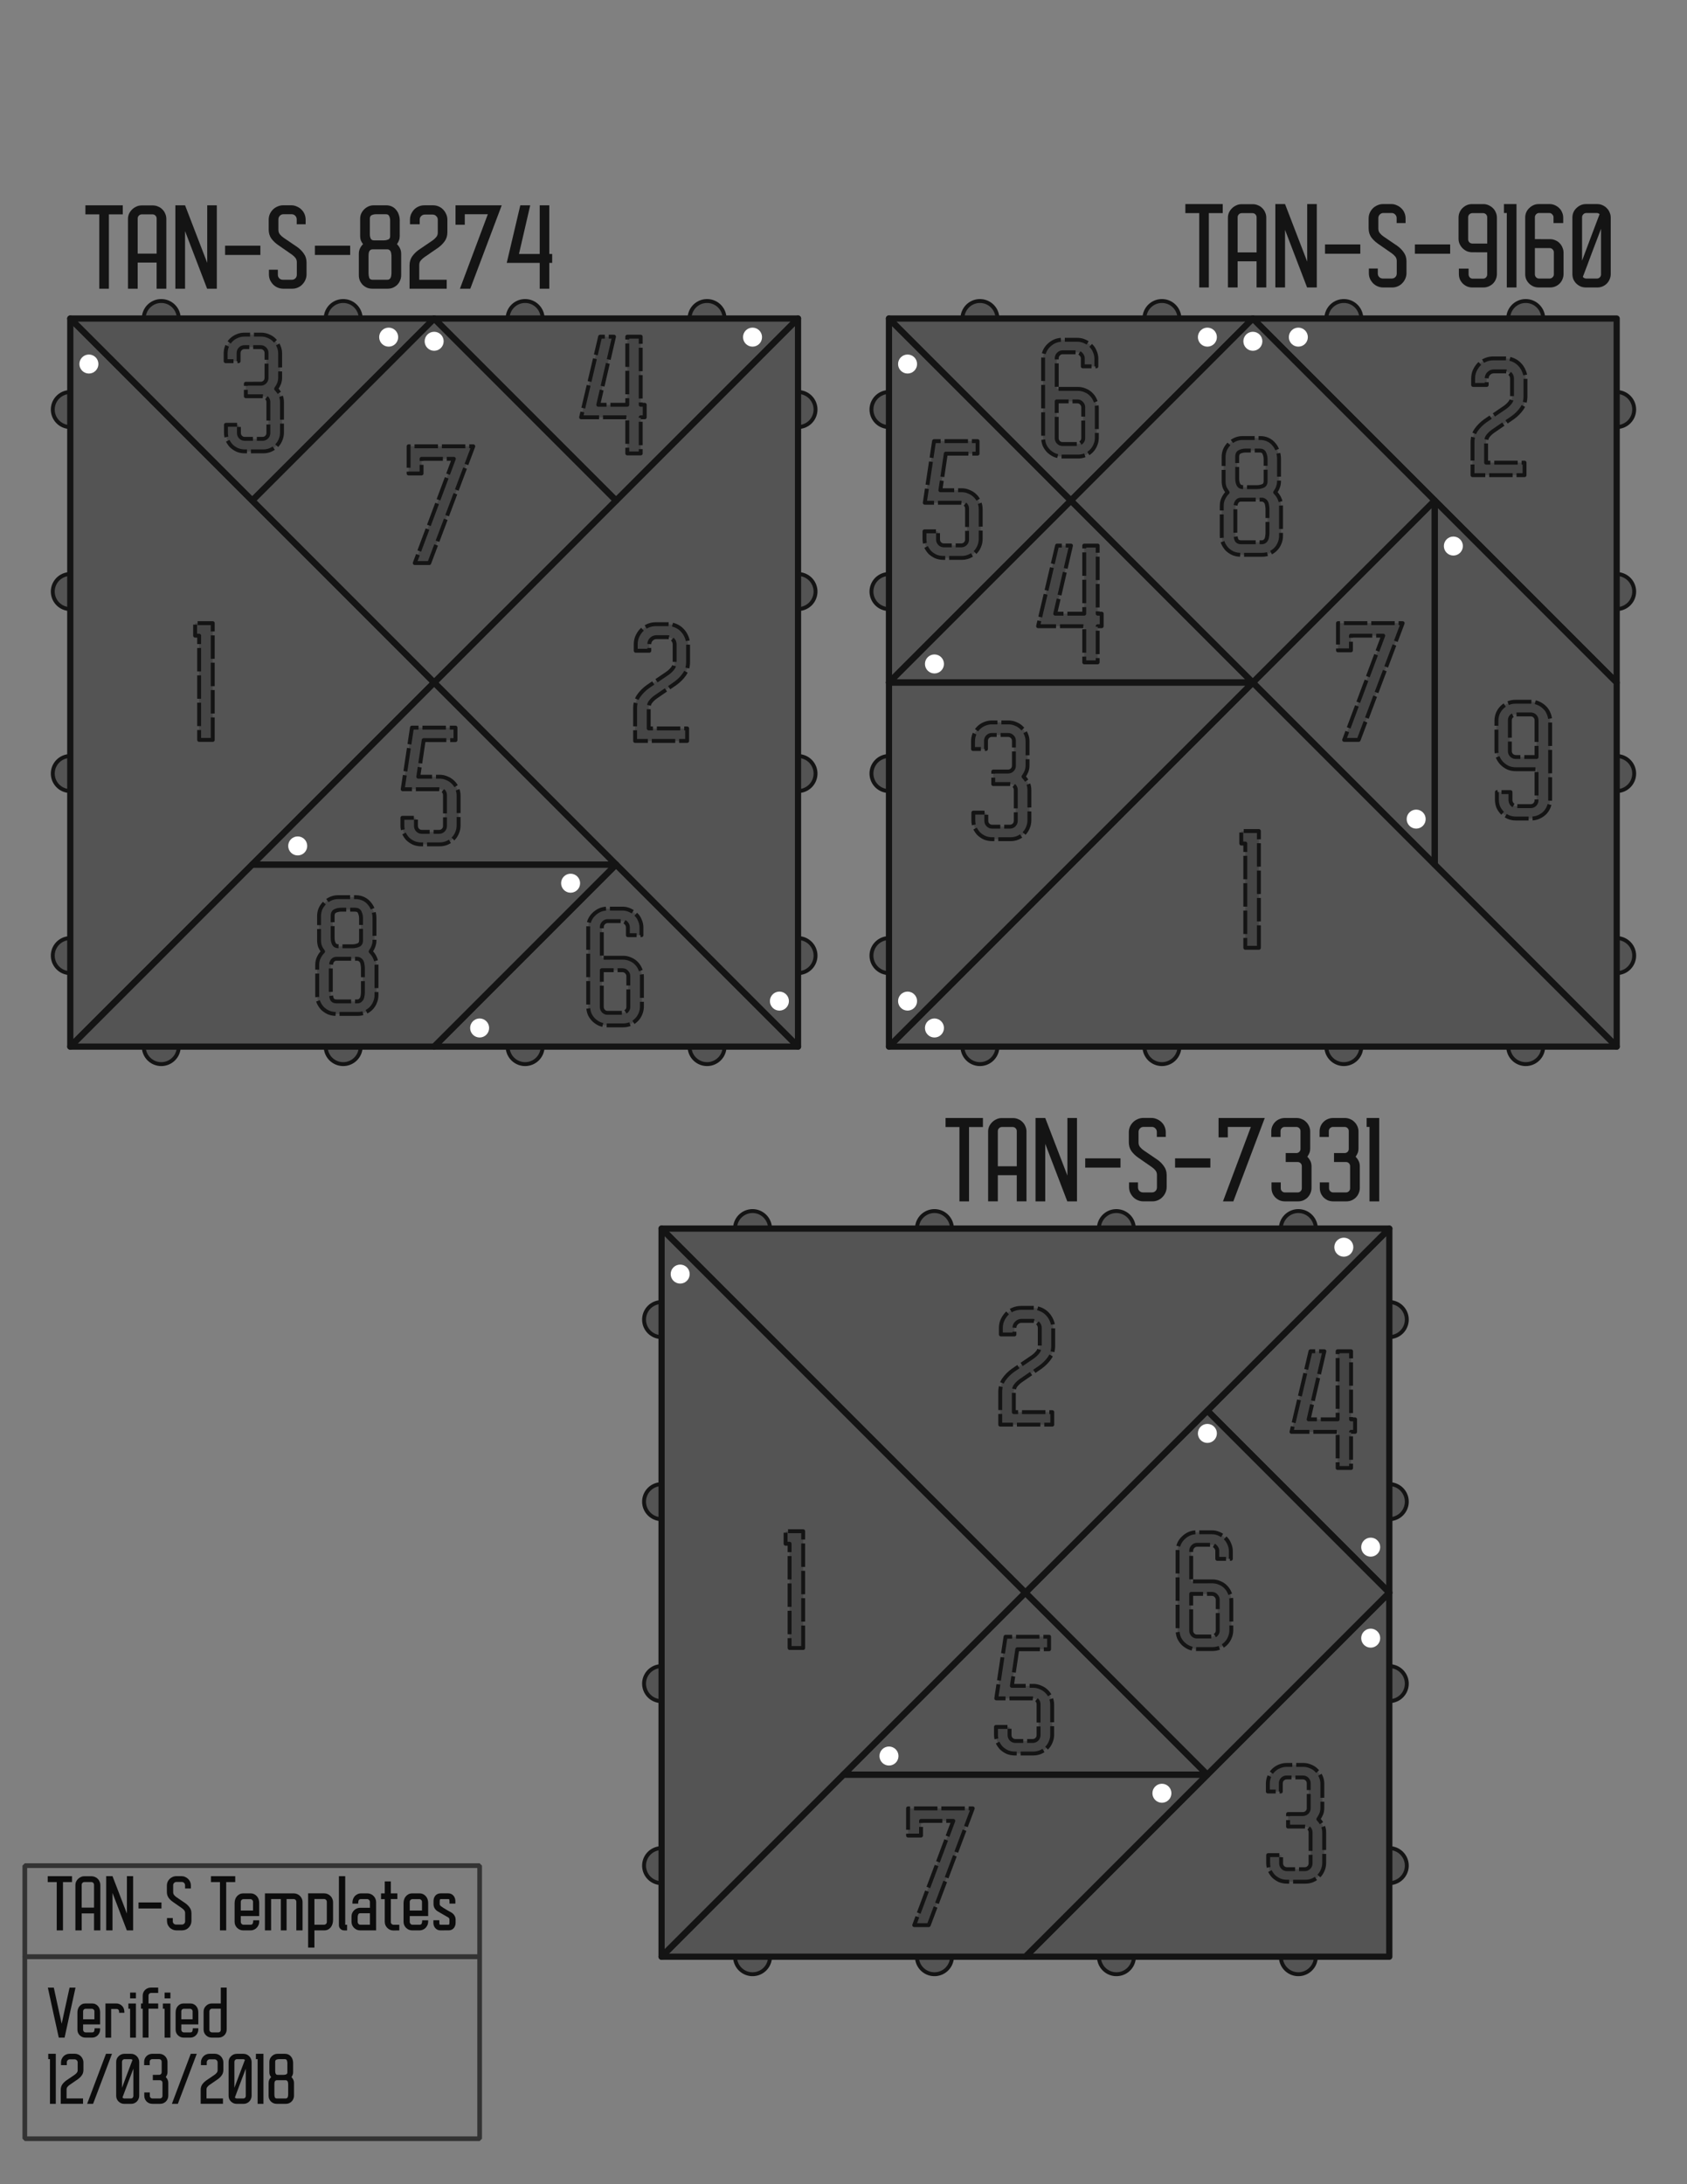 <?xml version="1.0" encoding="UTF-8"?>
<!-- Created with Inkscape (http://www.inkscape.org/) -->
<svg width="8.5in" height="11in" version="1.1" viewBox="0 0 215.9 279.4" xmlns="http://www.w3.org/2000/svg" xmlns:cc="http://creativecommons.org/ns#" xmlns:dc="http://purl.org/dc/elements/1.1/" xmlns:rdf="http://www.w3.org/1999/02/22-rdf-syntax-ns#">
 <rect x="0" y="0" width="215.9" height="279.4" fill="#808080" stroke="none"/>
 <g>
  <g id="tan-s-templates-title">
   <rect x="3.175" y="250.3" width="58.208" height="23.283" fill="#7b7b7b" fill-opacity=".302" stroke="#333" stroke-linejoin="bevel" stroke-width=".6" style="paint-order:normal"/>
   <rect x="3.175" y="238.65" width="58.208" height="11.642" fill="#7b7b7b" fill-opacity=".302" stroke="#333" stroke-linejoin="bevel" stroke-width=".6" style="paint-order:normal"/>
   <g fill="#0c0c0c" stroke-width=".265" aria-label="TAN-S Templates">
    <path d="m6.107 240h3.109v0.752h-1.156v6.182h-0.798v-6.182h-1.156z"/>
    <path d="m10.456 244.76v2.174h-0.807v-5.806q0-0.211 0.083-0.413 0.092-0.202 0.248-0.358 0.156-0.156 0.358-0.248 0.202-0.101 0.44-0.101h0.945q0.229 0 0.431 0.092 0.211 0.083 0.358 0.238 0.156 0.147 0.238 0.358 0.092 0.202 0.092 0.431v5.806h-0.807v-2.174zm1.578-0.743v-2.917q0-0.147-0.101-0.248t-0.248-0.101h-0.881q-0.147 0-0.248 0.101-0.101 0.101-0.101 0.248v2.917z"/>
    <path d="m16.232 246.93-1.834-4.788v4.788h-0.807v-6.934h0.807l1.844 4.788v-4.788h0.798v6.934z"/>
    <path d="m20.663 244.13h-2.935v-0.77h2.935z"/>
    <path d="m23.685 241.16q0-0.174-0.119-0.294-0.119-0.128-0.303-0.128h-0.679q-0.183 0-0.303 0.128-0.119 0.119-0.119 0.294v0.881q0 0.22 0.128 0.376t0.303 0.275l1.147 0.78q0.33 0.238 0.541 0.55 0.22 0.303 0.22 0.734v0.981q0 0.248-0.101 0.468-0.092 0.211-0.257 0.376-0.156 0.165-0.376 0.257-0.211 0.092-0.459 0.092h-0.734q-0.248 0-0.468-0.092-0.22-0.092-0.385-0.257-0.156-0.165-0.257-0.376-0.092-0.22-0.092-0.468v-0.385h0.743v0.413q0 0.183 0.119 0.303 0.128 0.119 0.303 0.119h0.743q0.174 0 0.294-0.119 0.119-0.119 0.119-0.303v-1.036q0-0.22-0.128-0.376t-0.303-0.275l-1.137-0.789q-0.339-0.238-0.559-0.541-0.211-0.312-0.211-0.734v-0.816q0-0.248 0.092-0.468 0.101-0.22 0.257-0.376 0.165-0.165 0.385-0.257 0.22-0.101 0.468-0.101h0.679q0.248 0 0.459 0.101 0.22 0.092 0.385 0.257 0.165 0.156 0.257 0.376 0.092 0.22 0.092 0.468v0.376h-0.743z"/>
    <path d="m26.996 240h3.109v0.752h-1.156v6.182h-0.798v-6.182h-1.156z"/>
    <path d="m30.815 245.86q0 0.128 0.101 0.238 0.101 0.11 0.248 0.11h0.908q0.229 0 0.284-0.183 0.055-0.183 0.055-0.385h0.761v0.229q-0.009 0.22-0.101 0.413-0.092 0.193-0.238 0.339-0.147 0.147-0.349 0.229-0.193 0.083-0.413 0.083h-0.936q-0.229 0-0.431-0.083-0.202-0.092-0.358-0.238-0.147-0.156-0.238-0.349-0.083-0.202-0.083-0.431v-2.394q0-0.248 0.073-0.468 0.073-0.229 0.22-0.394 0.147-0.174 0.349-0.275 0.202-0.101 0.468-0.101h0.936q0.257 0 0.459 0.101 0.211 0.101 0.349 0.266 0.147 0.165 0.22 0.385 0.073 0.22 0.073 0.468v1.679h-2.357zm1.568-1.468v-1.119q0-0.138-0.11-0.238-0.101-0.101-0.238-0.101h-0.871q-0.138 0-0.248 0.101-0.101 0.101-0.101 0.238v1.119z"/>
    <path d="m37.611 242.2q0.229 0 0.431 0.092 0.202 0.083 0.349 0.238 0.156 0.147 0.238 0.349 0.092 0.193 0.092 0.422v3.632h-0.798v-3.66q0-0.147-0.101-0.248-0.101-0.101-0.238-0.101h-0.908v4.008h-0.734v-4.008h-1.247v4.008h-0.789v-4.733z"/>
    <path d="m40.239 249.13h-0.807v-6.934h2.073q0.229 0 0.431 0.092 0.211 0.092 0.358 0.248 0.156 0.147 0.238 0.358 0.092 0.202 0.092 0.431v2.256q0 0.275-0.073 0.523-0.073 0.238-0.211 0.422-0.138 0.183-0.349 0.294-0.211 0.11-0.486 0.11h-1.266zm0-2.926h1.238q0.147 0 0.248-0.101 0.101-0.101 0.101-0.248v-2.577q0-0.147-0.101-0.248-0.101-0.11-0.248-0.11h-1.238z"/>
    <path d="m44.181 240v6.21h0.238v0.725h-0.367q-0.284 0-0.486-0.193-0.193-0.202-0.193-0.477v-6.265z"/>
    <path d="m47.343 243.28q0-0.138-0.11-0.238-0.101-0.11-0.238-0.11h-0.807q-0.128 0-0.202 0.055-0.064 0.046-0.101 0.128-0.028 0.083-0.037 0.193-0.009 0.101-0.009 0.202h-0.725q0-0.046-0.009-0.073 0-0.037 0-0.083 0-0.229 0.083-0.44t0.22-0.367q0.147-0.156 0.349-0.248 0.211-0.101 0.459-0.101h0.807q0.229 0 0.431 0.092 0.202 0.083 0.349 0.238 0.156 0.147 0.238 0.349 0.092 0.202 0.092 0.431v3.623h-2.045q-0.229 0-0.431-0.083-0.193-0.092-0.349-0.238-0.147-0.156-0.238-0.349-0.083-0.202-0.083-0.431v-0.679q0-0.229 0.083-0.431 0.092-0.202 0.238-0.349 0.156-0.156 0.349-0.238 0.202-0.092 0.431-0.092h1.257zm0 1.458h-1.229q-0.211 0-0.275 0.165-0.064 0.165-0.064 0.358v0.596q0 0.119 0.092 0.238 0.101 0.11 0.248 0.11h1.229z"/>
    <path d="m50.019 240.67v1.532h0.835v0.725h-0.835v2.935q0 0.147 0.101 0.248 0.101 0.101 0.248 0.101h0.734v0.725l-0.743 9e-3q-0.229 0-0.44-0.083-0.202-0.092-0.358-0.248-0.147-0.156-0.238-0.358-0.083-0.202-0.083-0.44v-2.88h-0.477v-0.734h0.477v-1.532z"/>
    <path d="m52.438 245.86q0 0.128 0.101 0.238 0.101 0.11 0.248 0.11h0.908q0.229 0 0.284-0.183 0.055-0.183 0.055-0.385h0.761v0.229q-0.009 0.22-0.101 0.413-0.092 0.193-0.238 0.339-0.147 0.147-0.349 0.229-0.193 0.083-0.413 0.083h-0.936q-0.229 0-0.431-0.083-0.202-0.092-0.358-0.238-0.147-0.156-0.238-0.349-0.083-0.202-0.083-0.431v-2.394q0-0.248 0.073-0.468 0.073-0.229 0.22-0.394 0.147-0.174 0.349-0.275 0.202-0.101 0.468-0.101h0.936q0.257 0 0.459 0.101 0.211 0.101 0.349 0.266 0.147 0.165 0.22 0.385 0.073 0.22 0.073 0.468v1.679h-2.357zm1.568-1.468v-1.119q0-0.138-0.11-0.238-0.101-0.101-0.238-0.101h-0.871q-0.138 0-0.248 0.101-0.101 0.101-0.101 0.238v1.119z"/>
    <path d="m56.363 246.93q-0.202 0-0.367-0.073-0.165-0.083-0.284-0.211-0.119-0.128-0.183-0.303-0.064-0.174-0.064-0.367v-0.339h0.761v0.275q0 0.101 0.009 0.202 0.009 0.092 0.128 0.092h1.018q0.101 0 0.119-0.083 0.018-0.083 0.018-0.174v-0.404q0-0.193-0.193-0.294-0.321-0.183-0.642-0.367-0.312-0.183-0.633-0.367-0.257-0.147-0.413-0.385-0.156-0.248-0.156-0.56v-0.385q0-0.202 0.055-0.376 0.064-0.183 0.174-0.321 0.119-0.138 0.284-0.211 0.174-0.083 0.385-0.083h1q0.211 0 0.376 0.083t0.284 0.22q0.119 0.138 0.174 0.312 0.064 0.174 0.064 0.358v0.339h-0.752v-0.284q0-0.092-0.018-0.193-0.009-0.101-0.128-0.101h-0.963q-0.101 0-0.128 0.083-0.018 0.073-0.018 0.174v0.413q0 0.101 0.147 0.229 0.156 0.119 0.376 0.257 0.22 0.138 0.477 0.284 0.257 0.138 0.468 0.257 0.266 0.156 0.413 0.394 0.156 0.238 0.156 0.55v0.376q0 0.413-0.238 0.697-0.238 0.284-0.66 0.284z"/>
   </g>
   <g fill="#0c0c0c" stroke-width=".265" aria-label="Verified 12/03/2018">
    <path d="m7.894 258.88q0.254-1.16 0.5-2.311 0.254-1.151 0.508-2.311h0.762q-0.356 1.609-0.703 3.2-0.339 1.583-0.694 3.192h-0.745q-0.356-1.609-0.703-3.192-0.339-1.592-0.694-3.2h0.762q0.246 1.16 0.5 2.311t0.508 2.311z"/>
    <path d="m10.635 259.66q0 0.119 0.093 0.22t0.229 0.102h0.838q0.212 0 0.262-0.169 0.051-0.169 0.051-0.356h0.703v0.212q-0.009 0.203-0.093 0.381-0.085 0.178-0.22 0.313-0.135 0.135-0.322 0.212-0.178 0.076-0.381 0.076h-0.864q-0.212 0-0.398-0.076-0.186-0.085-0.33-0.22-0.135-0.144-0.22-0.322-0.076-0.186-0.076-0.398v-2.21q0-0.229 0.068-0.432 0.068-0.212 0.203-0.364 0.135-0.161 0.322-0.254 0.186-0.093 0.432-0.093h0.864q0.237 0 0.423 0.093 0.195 0.093 0.322 0.246 0.135 0.152 0.203 0.356 0.068 0.203 0.068 0.432v1.549h-2.176zm1.448-1.355v-1.033q0-0.127-0.102-0.22-0.093-0.093-0.22-0.093h-0.804q-0.127 0-0.229 0.093-0.093 0.093-0.093 0.22v1.033z"/>
    <path d="m14.893 256.28q0.195 0 0.373 0.076 0.178 0.068 0.313 0.195 0.135 0.119 0.22 0.288 0.085 0.169 0.102 0.356 0.017 0.042 0.017 0.144 0 0.093 0 0.135h-0.677q0-0.025 0-0.119 0-0.093-0.009-0.119-0.017-0.11-0.102-0.178-0.085-0.076-0.203-0.076h-0.703v3.675h-0.728v-4.377z"/>
    <path d="m17.395 254.89v0.737h-0.745v-0.737zm-0.965 2.066v-0.669h0.965v4.369h-0.745v-3.7z"/>
    <path d="m18.263 256.95h-0.22v-0.669h0.22v-0.999q0-0.212 0.076-0.398 0.085-0.195 0.22-0.33 0.144-0.144 0.33-0.22 0.195-0.085 0.406-0.085h0.948v0.686h-0.914q-0.135 0-0.229 0.093-0.093 0.093-0.093 0.229v1.024h1.236v0.669h-1.236v3.7h-0.745z"/>
    <path d="m21.81 254.89v0.737h-0.745v-0.737zm-0.965 2.066v-0.669h0.965v4.369h-0.745v-3.7z"/>
    <path d="m23.203 259.66q0 0.119 0.093 0.22t0.229 0.102h0.838q0.212 0 0.262-0.169 0.051-0.169 0.051-0.356h0.703v0.212q-0.009 0.203-0.093 0.381-0.085 0.178-0.22 0.313-0.135 0.135-0.322 0.212-0.178 0.076-0.381 0.076h-0.864q-0.212 0-0.398-0.076-0.186-0.085-0.33-0.22-0.135-0.144-0.22-0.322-0.076-0.186-0.076-0.398v-2.21q0-0.229 0.068-0.432 0.068-0.212 0.203-0.364 0.135-0.161 0.322-0.254 0.186-0.093 0.432-0.093h0.864q0.237 0 0.423 0.093 0.195 0.093 0.322 0.246 0.135 0.152 0.203 0.356 0.068 0.203 0.068 0.432v1.549h-2.176zm1.448-1.355v-1.033q0-0.127-0.102-0.22-0.093-0.093-0.22-0.093h-0.804q-0.127 0-0.229 0.093-0.093 0.093-0.093 0.22v1.033z"/>
    <path d="m28.257 254.25h0.754v5.368q0 0.212-0.085 0.406-0.076 0.186-0.22 0.33-0.144 0.135-0.339 0.22-0.186 0.076-0.398 0.076h-0.872q-0.22 0-0.406-0.076-0.186-0.085-0.33-0.22-0.144-0.144-0.229-0.33-0.076-0.195-0.076-0.406v-2.295q0-0.212 0.076-0.398 0.085-0.195 0.229-0.33 0.144-0.144 0.33-0.229 0.186-0.085 0.406-0.085h1.16zm-1.135 2.701q-0.135 0-0.229 0.102-0.093 0.093-0.093 0.229v2.379q0 0.135 0.093 0.229 0.093 0.093 0.229 0.093h0.813q0.144 0 0.229-0.093 0.093-0.093 0.093-0.229v-2.709z"/>
    <path d="m7.14 269.12h-0.745v-5.715h-0.22v-0.686h0.965z"/>
    <path d="m7.807 264.17v-0.356q0-0.229 0.085-0.423 0.093-0.203 0.237-0.356 0.152-0.152 0.356-0.237 0.203-0.085 0.432-0.085h0.66q0.229 0 0.423 0.085 0.203 0.085 0.347 0.237 0.152 0.152 0.237 0.356 0.093 0.195 0.093 0.423v0.974q0 0.389-0.203 0.677-0.195 0.279-0.5 0.5l-1.058 0.728q-0.161 0.11-0.279 0.254-0.119 0.135-0.119 0.347v1.135h2.108v0.686h-2.853v-1.795q0-0.389 0.195-0.677 0.203-0.288 0.508-0.508l1.058-0.72q0.161-0.11 0.279-0.254 0.127-0.144 0.127-0.347v-0.999q0-0.161-0.119-0.271-0.11-0.119-0.279-0.119h-0.601q-0.161 0-0.279 0.119-0.11 0.11-0.11 0.271v0.356z"/>
    <path d="m11.913 269.12h-0.762l2.413-6.401h0.77z"/>
    <path d="m17.815 268.09q0 0.212-0.085 0.406-0.076 0.186-0.22 0.33-0.135 0.135-0.33 0.22-0.186 0.076-0.398 0.076h-0.872q-0.22 0-0.406-0.076-0.186-0.085-0.33-0.22-0.144-0.144-0.229-0.33-0.076-0.195-0.076-0.406v-4.327q0-0.212 0.076-0.398 0.085-0.195 0.229-0.33 0.144-0.144 0.33-0.229 0.186-0.085 0.406-0.085h0.872q0.212 0 0.398 0.085 0.195 0.085 0.33 0.229 0.144 0.135 0.22 0.33 0.085 0.186 0.085 0.398zm-1.067 0.347q0.144 0 0.229-0.093 0.093-0.093 0.093-0.229v-3.497q-0.356 0.923-0.703 1.846-0.339 0.923-0.694 1.846 0.102 0.127 0.262 0.127zm-1.135-1.372q0.339-0.897 0.669-1.786 0.339-0.889 0.677-1.786-0.102-0.085-0.212-0.085h-0.813q-0.135 0-0.229 0.102-0.093 0.093-0.093 0.229z"/>
    <path d="m20.369 265.41q0.135 0 0.229-0.093 0.093-0.093 0.093-0.229v-1.363q0-0.135-0.093-0.229-0.093-0.093-0.229-0.093h-0.889q-0.135 0-0.229 0.093-0.093 0.093-0.093 0.229v0.449h-0.711v-0.423q0-0.212 0.076-0.398 0.085-0.195 0.22-0.33 0.144-0.144 0.33-0.22 0.195-0.085 0.406-0.085h0.914q0.212 0 0.398 0.085 0.195 0.076 0.33 0.22 0.144 0.135 0.229 0.33 0.085 0.186 0.085 0.398v1.321q0 0.178-0.059 0.33-0.059 0.144-0.161 0.288 0.152 0.161 0.237 0.339 0.085 0.178 0.085 0.398v1.659q0 0.212-0.085 0.406-0.076 0.186-0.22 0.33-0.135 0.135-0.33 0.22-0.186 0.076-0.398 0.076h-1.008q-0.212 0-0.406-0.076-0.186-0.085-0.33-0.22-0.135-0.144-0.22-0.33-0.076-0.195-0.076-0.406v-0.423h0.711v0.449q0 0.135 0.093 0.229 0.093 0.093 0.229 0.093h0.974q0.135 0 0.229-0.093 0.093-0.093 0.093-0.229v-1.693q0-0.135-0.093-0.229-0.093-0.093-0.229-0.093h-0.914v-0.686z"/>
    <path d="m22.761 269.12h-0.762l2.413-6.401h0.77z"/>
    <path d="m25.716 264.17v-0.356q0-0.229 0.085-0.423 0.093-0.203 0.237-0.356 0.152-0.152 0.356-0.237 0.203-0.085 0.432-0.085h0.66q0.229 0 0.423 0.085 0.203 0.085 0.347 0.237 0.152 0.152 0.237 0.356 0.093 0.195 0.093 0.423v0.974q0 0.389-0.203 0.677-0.195 0.279-0.5 0.5l-1.058 0.728q-0.161 0.11-0.279 0.254-0.119 0.135-0.119 0.347v1.135h2.108v0.686h-2.853v-1.795q0-0.389 0.195-0.677 0.203-0.288 0.508-0.508l1.058-0.72q0.161-0.11 0.279-0.254 0.127-0.144 0.127-0.347v-0.999q0-0.161-0.119-0.271-0.11-0.119-0.279-0.119h-0.601q-0.161 0-0.279 0.119-0.11 0.11-0.11 0.271v0.356z"/>
    <path d="m32.201 268.09q0 0.212-0.085 0.406-0.076 0.186-0.22 0.33-0.135 0.135-0.33 0.22-0.186 0.076-0.398 0.076h-0.872q-0.22 0-0.406-0.076-0.186-0.085-0.33-0.22-0.144-0.144-0.229-0.33-0.076-0.195-0.076-0.406v-4.327q0-0.212 0.076-0.398 0.085-0.195 0.229-0.33 0.144-0.144 0.33-0.229 0.186-0.085 0.406-0.085h0.872q0.212 0 0.398 0.085 0.195 0.085 0.33 0.229 0.144 0.135 0.22 0.33 0.085 0.186 0.085 0.398zm-1.067 0.347q0.144 0 0.229-0.093 0.093-0.093 0.093-0.229v-3.497q-0.356 0.923-0.703 1.846-0.339 0.923-0.694 1.846 0.102 0.127 0.262 0.127zm-1.135-1.372q0.339-0.897 0.669-1.786 0.339-0.889 0.677-1.786-0.102-0.085-0.212-0.085h-0.813q-0.135 0-0.229 0.102-0.093 0.093-0.093 0.229z"/>
    <path d="m33.715 269.12h-0.745v-5.715h-0.22v-0.686h0.965z"/>
    <path d="m34.694 265.7q-0.11-0.144-0.169-0.288-0.051-0.152-0.051-0.33v-1.321q0-0.212 0.076-0.398 0.085-0.186 0.229-0.33 0.144-0.144 0.33-0.229 0.186-0.085 0.406-0.085h0.965q0.237 0 0.432 0.093 0.195 0.093 0.322 0.254 0.135 0.152 0.203 0.364 0.076 0.212 0.076 0.44v1.211q0 0.178-0.059 0.33-0.051 0.144-0.152 0.288 0.152 0.152 0.237 0.339 0.085 0.178 0.085 0.398v1.651q0 0.212-0.085 0.406-0.076 0.186-0.22 0.33-0.135 0.135-0.33 0.22-0.186 0.076-0.398 0.076h-1.185q-0.212 0-0.406-0.076-0.186-0.085-0.33-0.22-0.135-0.144-0.22-0.33-0.076-0.195-0.076-0.406v-1.651q0-0.22 0.085-0.398 0.085-0.186 0.237-0.339zm1.609-0.288q0.161 0 0.313-0.059 0.161-0.059 0.161-0.262v-1.211q0-0.169-0.068-0.322-0.059-0.152-0.254-0.152h-0.77q-0.169 0-0.322 0.068-0.144 0.068-0.144 0.262v1.211q0 0.195 0.068 0.33 0.068 0.135 0.254 0.135zm0.254 3.023q0.102 0 0.161-0.042 0.068-0.051 0.102-0.119 0.034-0.076 0.042-0.161 0.017-0.093 0.017-0.186v-1.312q0-0.085-0.017-0.178-0.009-0.093-0.042-0.169-0.034-0.076-0.102-0.119-0.059-0.051-0.161-0.051h-1.118q-0.11 0-0.178 0.051-0.059 0.042-0.093 0.119-0.034 0.076-0.042 0.169-0.009 0.093-0.009 0.178v1.312q0 0.186 0.051 0.347 0.051 0.161 0.271 0.161z"/>
   </g>
  </g>
  <g fill="#141414" aria-label="TAN-S-8274">
   <path d="m10.929 26.263h4.784v1.157h-1.778v9.511h-1.228v-9.511h-1.778z"/>
   <path d="m17.62 33.587v3.344h-1.242v-8.932q0-0.325 0.127-0.635 0.141-0.31 0.381-0.55t0.55-0.381q0.31-0.155 0.677-0.155h1.453q0.353 0 0.663 0.141 0.325 0.127 0.55 0.367 0.24 0.226 0.367 0.55 0.141 0.31 0.141 0.663v8.932h-1.242v-3.344zm2.427-1.143v-4.487q0-0.226-0.155-0.381-0.155-0.155-0.381-0.155h-1.355q-0.226 0-0.381 0.155-0.155 0.155-0.155 0.381v4.487z"/>
   <path d="m26.506 36.931-2.822-7.366v7.366h-1.242v-10.668h1.242l2.836 7.366v-7.366h1.228v10.668z"/>
   <path d="m33.322 32.613h-4.516v-1.185h4.516z"/>
   <path d="m37.972 28.055q0-0.268-0.183-0.452-0.183-0.198-0.466-0.198h-1.044q-0.282 0-0.466 0.198-0.183 0.183-0.183 0.452v1.355q0 0.339 0.198 0.579 0.198 0.24 0.466 0.423l1.764 1.199q0.508 0.367 0.833 0.847 0.339 0.466 0.339 1.129v1.51q0 0.381-0.155 0.72-0.141 0.325-0.395 0.579-0.24 0.254-0.579 0.395-0.325 0.141-0.706 0.141h-1.129q-0.381 0-0.72-0.141-0.339-0.141-0.593-0.395-0.24-0.254-0.395-0.579-0.141-0.339-0.141-0.72v-0.593h1.143v0.635q0 0.282 0.183 0.466 0.198 0.183 0.466 0.183h1.143q0.268 0 0.452-0.183 0.183-0.183 0.183-0.466v-1.595q0-0.339-0.198-0.579-0.198-0.24-0.466-0.423l-1.75-1.214q-0.522-0.367-0.861-0.833-0.325-0.48-0.325-1.129v-1.256q0-0.381 0.141-0.72 0.155-0.339 0.395-0.579 0.254-0.254 0.593-0.395 0.339-0.155 0.72-0.155h1.044q0.381 0 0.706 0.155 0.339 0.141 0.593 0.395 0.254 0.24 0.395 0.579 0.141 0.339 0.141 0.72v0.579h-1.143z"/>
   <path d="m44.815 32.613h-4.516v-1.185h4.516z"/>
   <path d="m46.459 31.23q-0.183-0.24-0.282-0.48-0.085-0.254-0.085-0.55v-2.201q0-0.353 0.127-0.663 0.141-0.31 0.381-0.55 0.24-0.24 0.55-0.381 0.31-0.141 0.677-0.141h1.609q0.395 0 0.72 0.155 0.325 0.155 0.536 0.423 0.226 0.254 0.339 0.607 0.127 0.353 0.127 0.734v2.018q0 0.296-0.099 0.55-0.085 0.24-0.254 0.48 0.254 0.254 0.395 0.564 0.141 0.296 0.141 0.663v2.752q0 0.353-0.141 0.677-0.127 0.31-0.367 0.55-0.226 0.226-0.55 0.367-0.31 0.127-0.663 0.127h-1.976q-0.353 0-0.677-0.127-0.31-0.141-0.55-0.367-0.226-0.24-0.367-0.55-0.127-0.325-0.127-0.677v-2.752q0-0.367 0.141-0.663 0.141-0.31 0.395-0.564zm2.681-0.48q0.268 0 0.522-0.099 0.268-0.099 0.268-0.437v-2.018q0-0.282-0.113-0.536-0.099-0.254-0.423-0.254h-1.284q-0.282 0-0.536 0.113-0.24 0.113-0.24 0.437v2.018q0 0.325 0.113 0.55t0.423 0.226zm0.423 5.038q0.169 0 0.268-0.071 0.113-0.085 0.169-0.198 0.056-0.127 0.071-0.268 0.028-0.155 0.028-0.31v-2.187q0-0.141-0.028-0.296-0.014-0.155-0.071-0.282-0.056-0.127-0.169-0.198-0.099-0.085-0.268-0.085h-1.863q-0.183 0-0.296 0.085-0.099 0.071-0.155 0.198-0.056 0.127-0.071 0.282-0.014 0.155-0.014 0.296v2.187q0 0.31 0.085 0.579 0.085 0.268 0.452 0.268z"/>
   <path d="m52.469 28.69v-0.593q0-0.381 0.141-0.706 0.155-0.339 0.395-0.593 0.254-0.254 0.593-0.395 0.339-0.141 0.72-0.141h1.101q0.381 0 0.706 0.141 0.339 0.141 0.579 0.395 0.254 0.254 0.395 0.593 0.155 0.325 0.155 0.706v1.623q0 0.649-0.339 1.129-0.325 0.466-0.833 0.833l-1.764 1.214q-0.268 0.183-0.466 0.423-0.198 0.226-0.198 0.579v1.891h3.514v1.143h-4.755v-2.992q0-0.649 0.325-1.129 0.339-0.48 0.847-0.847l1.764-1.199q0.268-0.183 0.466-0.423 0.212-0.24 0.212-0.579v-1.665q0-0.268-0.198-0.452-0.183-0.198-0.466-0.198h-1.002q-0.268 0-0.466 0.198-0.183 0.183-0.183 0.452v0.593z"/>
   <path d="m60.187 36.931h-1.326l3.57-9.525h-2.949v1.341h-1.185v-2.484h5.913z"/>
   <path d="m67.857 26.263-1.439 6.223h2.653v-6.223h1.228v6.223h0.367v1.143h-0.367v3.302h-1.228v-3.302h-4.219l1.736-7.366z"/>
  </g>
  <g fill="#3c3c3c" fill-opacity=".648" stroke="#141414">
   <g stroke-width=".5">
    <path transform="rotate(90)" d="m54.628-8.996a2.24 2.24 0 0 1-1.12 1.94 2.24 2.24 0 0 1-2.24 0 2.24 2.24 0 0 1-1.12-1.94" style="paint-order:normal"/>
    <path transform="rotate(90)" d="m77.911-8.996a2.24 2.24 0 0 1-1.12 1.94 2.24 2.24 0 0 1-2.24 0 2.24 2.24 0 0 1-1.12-1.94" style="paint-order:normal"/>
    <path transform="rotate(90)" d="m124.48-8.996a2.24 2.24 0 0 1-1.12 1.94 2.24 2.24 0 0 1-2.24 0 2.24 2.24 0 0 1-1.12-1.94" style="paint-order:normal"/>
    <path transform="rotate(90)" d="m101.19-8.996a2.24 2.24 0 0 1-1.12 1.94 2.24 2.24 0 0 1-2.24-1e-7 2.24 2.24 0 0 1-1.12-1.94" style="paint-order:normal"/>
    <path transform="scale(-1)" d="m-18.397-40.746a2.24 2.24 0 0 1-1.12 1.94 2.24 2.24 0 0 1-2.24 0 2.24 2.24 0 0 1-1.12-1.94" style="paint-order:normal"/>
    <path transform="scale(-1)" d="m-41.681-40.746a2.24 2.24 0 0 1-1.12 1.94 2.24 2.24 0 0 1-2.24 0 2.24 2.24 0 0 1-1.12-1.94" style="paint-order:normal"/>
    <path transform="scale(-1)" d="m-64.964-40.746a2.24 2.24 0 0 1-1.12 1.94 2.24 2.24 0 0 1-2.24 0 2.24 2.24 0 0 1-1.12-1.94" style="paint-order:normal"/>
    <path transform="scale(-1)" d="m-88.247-40.746a2.24 2.24 0 0 1-1.12 1.94 2.24 2.24 0 0 1-2.24 0 2.24 2.24 0 0 1-1.12-1.94" style="paint-order:normal"/>
    <path d="m92.728 133.88a2.24 2.24 0 0 1-1.12 1.94 2.24 2.24 0 0 1-2.24 0 2.24 2.24 0 0 1-1.12-1.94" style="paint-order:normal"/>
    <path d="m69.444 133.88a2.24 2.24 0 0 1-1.12 1.94 2.24 2.24 0 0 1-2.24 0 2.24 2.24 0 0 1-1.12-1.94" style="paint-order:normal"/>
    <path d="m46.161 133.88a2.24 2.24 0 0 1-1.12 1.94 2.24 2.24 0 0 1-2.24 0 2.24 2.24 0 0 1-1.12-1.94" style="paint-order:normal"/>
    <path d="m22.878 133.88a2.24 2.24 0 0 1-1.12 1.94 2.24 2.24 0 0 1-2.24 0 2.24 2.24 0 0 1-1.12-1.94" style="paint-order:normal"/>
    <path transform="rotate(-90)" d="m-50.147 102.13a2.24 2.24 0 0 1-1.12 1.94 2.24 2.24 0 0 1-2.24 0 2.24 2.24 0 0 1-1.12-1.94" style="paint-order:normal"/>
    <path transform="rotate(-90)" d="m-73.431 102.13a2.24 2.24 0 0 1-1.12 1.94 2.24 2.24 0 0 1-2.24 0 2.24 2.24 0 0 1-1.12-1.94" style="paint-order:normal"/>
    <path transform="rotate(-90)" d="m-96.714 102.13a2.24 2.24 0 0 1-1.12 1.94 2.24 2.24 0 0 1-2.24 0 2.24 2.24 0 0 1-1.12-1.94" style="paint-order:normal"/>
    <path transform="rotate(-90)" d="m-120 102.13a2.24 2.24 0 0 1-1.12 1.94 2.24 2.24 0 0 1-2.24 0 2.24 2.24 0 0 1-1.12-1.94" style="paint-order:normal"/>
   </g>
   <g stroke-linejoin="round" stroke-width=".794">
    <path d="m8.996 40.746 46.567 46.567-46.567 46.567z" style="paint-order:normal"/>
    <path d="m102.13 133.88-46.567-46.567 46.567-46.567z" style="paint-order:normal"/>
    <path d="m32.279 64.029 23.283-23.283 23.283 23.283-23.283 23.283z" style="paint-order:normal"/>
    <path d="m32.279 64.029-23.283-23.283h46.567z" style="paint-order:normal"/>
    <path d="m78.846 64.029-23.283-23.283h46.567z" style="paint-order:normal"/>
    <path d="m78.846 110.6-23.283 23.283-46.567-2e-5 23.283-23.283z" style="paint-order:normal"/>
    <path d="m55.563 87.313 23.283 23.283h-46.567z" style="paint-order:normal"/>
    <path d="m78.846 110.6 23.283 23.283h-46.567z" style="paint-order:normal"/>
   </g>
  </g>
  <g fill="#fff">
   <circle cx="11.377" cy="46.567" r="1.216" style="paint-order:normal"/>
   <circle cx="49.742" cy="43.127" r="1.216" style="paint-order:normal"/>
   <circle cx="96.308" cy="43.127" r="1.216" style="paint-order:normal"/>
   <circle cx="99.748" cy="128.06" r="1.216" style="paint-order:normal"/>
   <circle cx="61.383" cy="131.5" r="1.216" style="paint-order:normal"/>
   <circle cx="73.025" cy="112.98" r="1.216" style="paint-order:normal"/>
   <circle cx="38.1" cy="108.21" r="1.216" style="paint-order:normal"/>
   <circle cx="55.562" cy="43.656" r="1.216" style="paint-order:normal"/>
  </g>
  <g fill-opacity=".111" stroke="#fff" stroke-dasharray="3, 0.5" stroke-linejoin="round" stroke-opacity=".739" stroke-width=".5">
   <g dominant-baseline="auto" style="font-feature-settings:normal;font-variant-alternates:normal;font-variant-caps:normal;font-variant-ligatures:normal;font-variant-numeric:normal;font-variant-position:normal;shape-padding:0;text-decoration-color:#000000;text-decoration-line:none;text-decoration-style:solid;text-indent:0;text-orientation:mixed;text-transform:none;white-space:normal" aria-label="1">
    <path d="m27.226 94.648h-1.738v-13.335h-0.514v-1.6h2.252z" dominant-baseline="auto" fill="#3c3c3c" fill-opacity=".648" stroke="#141414" stroke-dasharray="3, 0.5" stroke-linejoin="round" stroke-opacity="1" stroke-width=".5" style="font-feature-settings:normal;font-variant-alternates:normal;font-variant-caps:normal;font-variant-ligatures:normal;font-variant-numeric:normal;font-variant-position:normal;shape-padding:0;text-decoration-color:#000000;text-decoration-line:none;text-decoration-style:solid;text-indent:0;text-orientation:mixed;text-transform:none;white-space:normal"/>
   </g>
   <g dominant-baseline="auto" style="font-feature-settings:normal;font-variant-alternates:normal;font-variant-caps:normal;font-variant-ligatures:normal;font-variant-numeric:normal;font-variant-position:normal;shape-padding:0;text-decoration-color:#000000;text-decoration-line:none;text-decoration-style:solid;text-indent:0;text-orientation:mixed;text-transform:none;white-space:normal" aria-label="2">
    <path d="m81.361 83.243v-0.83q0-0.533 0.198-0.988 0.217-0.474 0.553-0.83 0.356-0.356 0.83-0.553 0.474-0.198 1.008-0.198h1.541q0.533 0 0.988 0.198 0.474 0.198 0.81 0.553 0.356 0.356 0.553 0.83 0.217 0.454 0.217 0.988v2.272q0 0.909-0.474 1.58-0.454 0.652-1.166 1.166l-2.469 1.699q-0.375 0.257-0.652 0.593-0.277 0.316-0.277 0.81v2.647h4.919v1.6h-6.658v-4.188q0-0.909 0.454-1.58 0.474-0.672 1.185-1.185l2.469-1.679q0.375-0.257 0.652-0.593 0.296-0.336 0.296-0.81v-2.331q0-0.375-0.277-0.632-0.257-0.277-0.652-0.277h-1.403q-0.375 0-0.652 0.277-0.257 0.257-0.257 0.632v0.83z" dominant-baseline="auto" fill="#3c3c3c" fill-opacity=".648" stroke="#141414" stroke-dasharray="3, 0.5" stroke-linejoin="round" stroke-opacity="1" stroke-width=".5" style="font-feature-settings:normal;font-variant-alternates:normal;font-variant-caps:normal;font-variant-ligatures:normal;font-variant-numeric:normal;font-variant-position:normal;shape-padding:0;text-decoration-color:#000000;text-decoration-line:none;text-decoration-style:solid;text-indent:0;text-orientation:mixed;text-transform:none;white-space:normal"/>
   </g>
   <g dominant-baseline="auto" style="font-feature-settings:normal;font-variant-alternates:normal;font-variant-caps:normal;font-variant-ligatures:normal;font-variant-numeric:normal;font-variant-position:normal;shape-padding:0;text-decoration-color:#000000;text-decoration-line:none;text-decoration-style:solid;text-indent:0;text-orientation:mixed;text-transform:none;white-space:normal" aria-label="5">
    <path d="m54.223 94.674-0.691 4.682h2.726q0.494 0 0.929 0.198 0.454 0.178 0.79 0.514 0.336 0.316 0.514 0.77 0.198 0.435 0.198 0.929v3.833q0 0.494-0.198 0.948-0.178 0.435-0.514 0.77-0.336 0.316-0.79 0.514-0.435 0.178-0.929 0.178h-2.351q-0.494 0-0.948-0.178-0.435-0.198-0.77-0.514-0.316-0.336-0.514-0.77-0.178-0.454-0.178-0.948v-0.988h1.738v1.047q0 0.316 0.217 0.533 0.217 0.217 0.533 0.217h2.213q0.316 0 0.533-0.217t0.217-0.533v-3.951q0-0.316-0.217-0.533-0.217-0.217-0.533-0.217h-4.662l1.185-7.883h5.571v1.6z" dominant-baseline="auto" fill="#3c3c3c" fill-opacity=".648" stroke="#141414" stroke-dasharray="3, 0.5" stroke-linejoin="round" stroke-opacity="1" stroke-width=".5" style="font-feature-settings:normal;font-variant-alternates:normal;font-variant-caps:normal;font-variant-ligatures:normal;font-variant-numeric:normal;font-variant-position:normal;shape-padding:0;text-decoration-color:#000000;text-decoration-line:none;text-decoration-style:solid;text-indent:0;text-orientation:mixed;text-transform:none;white-space:normal"/>
   </g>
   <g dominant-baseline="auto" style="font-feature-settings:normal;font-variant-alternates:normal;font-variant-caps:normal;font-variant-ligatures:normal;font-variant-numeric:normal;font-variant-position:normal;shape-padding:0;text-decoration-color:#000000;text-decoration-line:none;text-decoration-style:solid;text-indent:0;text-orientation:mixed;text-transform:none;white-space:normal" aria-label="8">
    <path d="m41.347 121.72q-0.257-0.336-0.395-0.672-0.119-0.356-0.119-0.77v-3.082q0-0.494 0.178-0.929 0.198-0.435 0.533-0.77 0.336-0.336 0.77-0.533 0.435-0.198 0.948-0.198h2.252q0.553 0 1.008 0.217t0.751 0.593q0.316 0.356 0.474 0.849 0.178 0.494 0.178 1.027v2.825q0 0.415-0.138 0.77-0.119 0.336-0.356 0.672 0.356 0.356 0.553 0.79 0.198 0.415 0.198 0.929v3.852q0 0.494-0.198 0.948-0.178 0.435-0.514 0.77-0.316 0.316-0.77 0.514-0.435 0.178-0.929 0.178h-2.766q-0.494 0-0.948-0.178-0.435-0.198-0.77-0.514-0.316-0.336-0.514-0.77-0.178-0.454-0.178-0.948v-3.852q0-0.514 0.198-0.929 0.198-0.435 0.553-0.79zm3.754-0.672q0.375 0 0.731-0.138 0.375-0.138 0.375-0.612v-2.825q0-0.395-0.158-0.751-0.138-0.356-0.593-0.356h-1.798q-0.395 0-0.751 0.158-0.336 0.158-0.336 0.612v2.825q0 0.454 0.158 0.77 0.158 0.316 0.593 0.316zm0.593 7.053q0.237 0 0.375-0.099 0.158-0.119 0.237-0.277 0.079-0.178 0.099-0.375 0.04-0.217 0.04-0.435v-3.062q0-0.198-0.04-0.415-0.02-0.217-0.099-0.395t-0.237-0.277q-0.138-0.119-0.375-0.119h-2.608q-0.257 0-0.415 0.119-0.138 0.099-0.217 0.277-0.079 0.178-0.099 0.395t-0.02 0.415v3.062q0 0.435 0.119 0.81 0.119 0.375 0.632 0.375z" dominant-baseline="auto" fill="#3c3c3c" fill-opacity=".648" stroke="#141414" stroke-dasharray="3, 0.5" stroke-linejoin="round" stroke-opacity="1" stroke-width=".5" style="font-feature-settings:normal;font-variant-alternates:normal;font-variant-caps:normal;font-variant-ligatures:normal;font-variant-numeric:normal;font-variant-position:normal;shape-padding:0;text-decoration-color:#000000;text-decoration-line:none;text-decoration-style:solid;text-indent:0;text-orientation:mixed;text-transform:none;white-space:normal"/>
   </g>
   <g dominant-baseline="auto" style="font-feature-settings:normal;font-variant-alternates:normal;font-variant-caps:normal;font-variant-ligatures:normal;font-variant-numeric:normal;font-variant-position:normal;shape-padding:0;text-decoration-color:#000000;text-decoration-line:none;text-decoration-style:solid;text-indent:0;text-orientation:mixed;text-transform:none;white-space:normal" aria-label="6">
    <path d="m79.741 122.51q0.494 0 0.929 0.198 0.454 0.178 0.77 0.514 0.336 0.336 0.514 0.79 0.198 0.435 0.198 0.929v3.813q0 0.494-0.198 0.948-0.178 0.435-0.514 0.77-0.316 0.316-0.77 0.514-0.435 0.178-0.929 0.178h-2.035q-0.514 0-0.948-0.178-0.435-0.198-0.77-0.514-0.336-0.336-0.533-0.77-0.178-0.454-0.178-0.948v-10.095q0-0.494 0.178-0.929 0.198-0.454 0.533-0.77 0.336-0.336 0.77-0.533 0.435-0.198 0.948-0.198h1.956q0.494 0 0.929 0.198 0.454 0.198 0.79 0.533 0.336 0.316 0.514 0.77 0.198 0.435 0.198 0.929v0.968h-1.738v-1.027q0-0.277-0.217-0.514-0.217-0.257-0.533-0.257h-1.837q-0.316 0-0.533 0.237-0.217 0.217-0.217 0.533v3.912zm-2.726 6.302q0 0.296 0.217 0.533 0.217 0.217 0.533 0.217h1.897q0.296 0 0.514-0.217 0.237-0.217 0.237-0.533v-3.951q0-0.296-0.217-0.514-0.198-0.237-0.533-0.237h-2.647z" dominant-baseline="auto" fill="#3c3c3c" fill-opacity=".648" stroke="#141414" stroke-dasharray="3, 0.5" stroke-linejoin="round" stroke-opacity="1" stroke-width=".5" style="font-feature-settings:normal;font-variant-alternates:normal;font-variant-caps:normal;font-variant-ligatures:normal;font-variant-numeric:normal;font-variant-position:normal;shape-padding:0;text-decoration-color:#000000;text-decoration-line:none;text-decoration-style:solid;text-indent:0;text-orientation:mixed;text-transform:none;white-space:normal"/>
   </g>
   <g dominant-baseline="auto" style="font-feature-settings:normal;font-variant-alternates:normal;font-variant-caps:normal;font-variant-ligatures:normal;font-variant-numeric:normal;font-variant-position:normal;shape-padding:0;text-decoration-color:#000000;text-decoration-line:none;text-decoration-style:solid;text-indent:0;text-orientation:mixed;text-transform:none;white-space:normal" aria-label="7">
    <path d="m54.938 72.026h-1.857l4.998-13.335h-4.129v1.877h-1.659v-3.477h8.278z" dominant-baseline="auto" fill="#3c3c3c" fill-opacity=".648" stroke="#141414" stroke-dasharray="3, 0.5" stroke-linejoin="round" stroke-opacity="1" stroke-width=".5" style="font-feature-settings:normal;font-variant-alternates:normal;font-variant-caps:normal;font-variant-ligatures:normal;font-variant-numeric:normal;font-variant-position:normal;shape-padding:0;text-decoration-color:#000000;text-decoration-line:none;text-decoration-style:solid;text-indent:0;text-orientation:mixed;text-transform:none;white-space:normal"/>
   </g>
   <g dominant-baseline="auto" style="font-feature-settings:normal;font-variant-alternates:normal;font-variant-caps:normal;font-variant-ligatures:normal;font-variant-numeric:normal;font-variant-position:normal;shape-padding:0;text-decoration-color:#000000;text-decoration-line:none;text-decoration-style:solid;text-indent:0;text-orientation:mixed;text-transform:none;white-space:normal" aria-label="3">
    <path d="m33.36 49.086q0.316 0 0.533-0.217 0.217-0.217 0.217-0.533v-3.181q0-0.316-0.217-0.533t-0.533-0.217h-2.074q-0.316 0-0.533 0.217t-0.217 0.533v1.047h-1.659v-0.988q0-0.494 0.178-0.929 0.198-0.454 0.514-0.77 0.336-0.336 0.77-0.514 0.454-0.198 0.948-0.198h2.134q0.494 0 0.929 0.198 0.454 0.178 0.77 0.514 0.336 0.316 0.533 0.77 0.198 0.435 0.198 0.929v3.082q0 0.415-0.138 0.77-0.138 0.336-0.375 0.672 0.356 0.375 0.553 0.79 0.198 0.415 0.198 0.929v3.872q0 0.494-0.198 0.948-0.178 0.435-0.514 0.77-0.316 0.316-0.77 0.514-0.435 0.178-0.929 0.178h-2.351q-0.494 0-0.948-0.178-0.435-0.198-0.77-0.514-0.316-0.336-0.514-0.77-0.178-0.454-0.178-0.948v-0.988h1.659v1.047q0 0.316 0.217 0.533 0.217 0.217 0.533 0.217h2.272q0.316 0 0.533-0.217 0.217-0.217 0.217-0.533v-3.951q0-0.316-0.217-0.533-0.217-0.217-0.533-0.217h-2.134v-1.6z" dominant-baseline="auto" fill="#3c3c3c" fill-opacity=".648" stroke="#141414" stroke-dasharray="3, 0.5" stroke-linejoin="round" stroke-opacity="1" stroke-width=".5" style="font-feature-settings:normal;font-variant-alternates:normal;font-variant-caps:normal;font-variant-ligatures:normal;font-variant-numeric:normal;font-variant-position:normal;shape-padding:0;text-decoration-color:#000000;text-decoration-line:none;text-decoration-style:solid;text-indent:0;text-orientation:mixed;text-transform:none;white-space:normal"/>
   </g>
   <g dominant-baseline="auto" style="font-feature-settings:normal;font-variant-alternates:normal;font-variant-caps:normal;font-variant-ligatures:normal;font-variant-numeric:normal;font-variant-position:normal;shape-padding:0;text-decoration-color:#000000;text-decoration-line:none;text-decoration-style:solid;text-indent:0;text-orientation:mixed;text-transform:none;white-space:normal" aria-label="4">
    <path d="m78.579 43.068-2.015 8.712h3.714v-8.712h1.719v8.712h0.514v1.6h-0.514v4.623h-1.719v-4.623h-5.907l2.43-10.312z" dominant-baseline="auto" fill="#3c3c3c" fill-opacity=".648" stroke="#141414" stroke-dasharray="3, 0.5" stroke-linejoin="round" stroke-opacity="1" stroke-width=".5" style="font-feature-settings:normal;font-variant-alternates:normal;font-variant-caps:normal;font-variant-ligatures:normal;font-variant-numeric:normal;font-variant-position:normal;shape-padding:0;text-decoration-color:#000000;text-decoration-line:none;text-decoration-style:solid;text-indent:0;text-orientation:mixed;text-transform:none;white-space:normal"/>
   </g>
  </g>
  <path d="m137.05 64.029 23.283 23.283h-46.567z" fill="#3c3c3c" fill-opacity=".648" stroke="#141414" stroke-linejoin="round" stroke-width=".794" style="paint-order:normal"/>
  <g fill="#141414" aria-label="TAN-S-9160">
   <path d="m151.7 26.105h4.784v1.157h-1.778v9.511h-1.228v-9.511h-1.778z"/>
   <path d="m158.39 33.429v3.344h-1.242v-8.932q0-0.325 0.127-0.635 0.141-0.31 0.381-0.55t0.55-0.381q0.31-0.155 0.677-0.155h1.453q0.353 0 0.663 0.141 0.325 0.127 0.55 0.367 0.24 0.226 0.367 0.55 0.141 0.31 0.141 0.663v8.932h-1.242v-3.344zm2.427-1.143v-4.487q0-0.226-0.155-0.381-0.155-0.155-0.381-0.155h-1.355q-0.226 0-0.381 0.155t-0.155 0.381v4.487z"/>
   <path d="m167.28 36.773-2.822-7.366v7.366h-1.242v-10.668h1.242l2.836 7.366v-7.366h1.228v10.668z"/>
   <path d="m174.09 32.455h-4.516v-1.185h4.516z"/>
   <path d="m178.74 27.897q0-0.268-0.183-0.452-0.183-0.198-0.466-0.198h-1.044q-0.282 0-0.466 0.198-0.183 0.183-0.183 0.452v1.355q0 0.339 0.198 0.579 0.198 0.24 0.466 0.423l1.764 1.199q0.508 0.367 0.833 0.847 0.339 0.466 0.339 1.129v1.51q0 0.381-0.155 0.72-0.141 0.325-0.395 0.579-0.24 0.254-0.579 0.395-0.325 0.141-0.706 0.141h-1.129q-0.381 0-0.72-0.141-0.339-0.141-0.593-0.395-0.24-0.254-0.395-0.579-0.141-0.339-0.141-0.72v-0.593h1.143v0.635q0 0.282 0.183 0.466 0.198 0.183 0.466 0.183h1.143q0.268 0 0.452-0.183 0.183-0.183 0.183-0.466v-1.595q0-0.339-0.198-0.579-0.198-0.24-0.466-0.423l-1.75-1.214q-0.522-0.367-0.861-0.833-0.325-0.48-0.325-1.129v-1.256q0-0.381 0.141-0.72 0.155-0.339 0.395-0.579 0.254-0.254 0.593-0.395 0.339-0.155 0.72-0.155h1.044q0.381 0 0.706 0.155 0.339 0.141 0.593 0.395 0.254 0.24 0.395 0.579 0.141 0.339 0.141 0.72v0.579h-1.143z"/>
   <path d="m185.59 32.455h-4.516v-1.185h4.516z"/>
   <path d="m188.44 32.272q-0.367 0-0.691-0.127-0.31-0.141-0.564-0.381-0.24-0.24-0.381-0.55-0.141-0.31-0.141-0.677v-2.695q0-0.353 0.127-0.663 0.141-0.325 0.367-0.55 0.24-0.24 0.55-0.381 0.325-0.141 0.677-0.141h1.453q0.353 0 0.663 0.141 0.325 0.141 0.564 0.381 0.24 0.226 0.367 0.55 0.141 0.31 0.141 0.663v7.211q0 0.353-0.141 0.677-0.127 0.31-0.367 0.55-0.24 0.226-0.564 0.367-0.31 0.127-0.663 0.127h-1.397q-0.367 0-0.677-0.127-0.31-0.141-0.55-0.367-0.24-0.24-0.381-0.55-0.127-0.325-0.127-0.677v-0.691h1.242v0.734q0 0.198 0.141 0.381 0.155 0.169 0.395 0.169h1.312q0.226 0 0.381-0.155 0.155-0.169 0.155-0.395v-2.822zm1.891-4.473q0-0.226-0.155-0.381t-0.381-0.155h-1.355q-0.226 0-0.395 0.155-0.155 0.155-0.155 0.381v2.822q0 0.212 0.155 0.381 0.169 0.155 0.395 0.155h1.891z"/>
   <path d="m194.08 36.773h-1.242v-9.525h-0.367v-1.143h1.609z"/>
   <path d="m198.38 30.593q0.353 0 0.663 0.141 0.325 0.127 0.55 0.367 0.24 0.24 0.367 0.564 0.141 0.31 0.141 0.663v2.723q0 0.353-0.141 0.677-0.127 0.31-0.367 0.55-0.226 0.226-0.55 0.367-0.31 0.127-0.663 0.127h-1.453q-0.367 0-0.677-0.127-0.31-0.141-0.55-0.367-0.24-0.24-0.381-0.55-0.127-0.325-0.127-0.677v-7.211q0-0.353 0.127-0.663 0.141-0.325 0.381-0.55 0.24-0.24 0.55-0.381 0.31-0.141 0.677-0.141h1.397q0.353 0 0.663 0.141 0.325 0.141 0.564 0.381 0.24 0.226 0.367 0.55 0.141 0.31 0.141 0.663v0.691h-1.242v-0.734q0-0.198-0.155-0.367-0.155-0.183-0.381-0.183h-1.312q-0.226 0-0.381 0.169-0.155 0.155-0.155 0.381v2.794zm-1.947 4.501q0 0.212 0.155 0.381 0.155 0.155 0.381 0.155h1.355q0.212 0 0.367-0.155 0.169-0.155 0.169-0.381v-2.822q0-0.212-0.155-0.367-0.141-0.169-0.381-0.169h-1.891z"/>
   <path d="m206.14 35.052q0 0.353-0.141 0.677-0.127 0.31-0.367 0.55-0.226 0.226-0.55 0.367-0.31 0.127-0.663 0.127h-1.453q-0.367 0-0.677-0.127-0.31-0.141-0.55-0.367-0.24-0.24-0.381-0.55-0.127-0.325-0.127-0.677v-7.211q0-0.353 0.127-0.663 0.141-0.325 0.381-0.55 0.24-0.24 0.55-0.381 0.31-0.141 0.677-0.141h1.453q0.353 0 0.663 0.141 0.325 0.141 0.55 0.381 0.24 0.226 0.367 0.55 0.141 0.31 0.141 0.663zm-1.778 0.579q0.24 0 0.381-0.155 0.155-0.155 0.155-0.381v-5.828q-0.593 1.538-1.171 3.076-0.564 1.538-1.157 3.076 0.169 0.212 0.437 0.212zm-1.891-2.286q0.564-1.496 1.115-2.977 0.564-1.482 1.129-2.977-0.169-0.141-0.353-0.141h-1.355q-0.226 0-0.381 0.169-0.155 0.155-0.155 0.381z"/>
  </g>
  <g fill="#3c3c3c" fill-opacity=".648" stroke="#141414">
   <g stroke-width=".5">
    <path transform="scale(-1)" d="m-123.17-40.746a2.24 2.24 0 0 1-1.12 1.94 2.24 2.24 0 0 1-2.24 0 2.24 2.24 0 0 1-1.12-1.94" style="paint-order:normal"/>
    <path transform="scale(-1)" d="m-146.46-40.746a2.24 2.24 0 0 1-1.12 1.94 2.24 2.24 0 0 1-2.24 0 2.24 2.24 0 0 1-1.12-1.94" style="paint-order:normal"/>
    <path transform="scale(-1)" d="m-169.74-40.746a2.24 2.24 0 0 1-1.12 1.94 2.24 2.24 0 0 1-2.24 0 2.24 2.24 0 0 1-1.12-1.94" style="paint-order:normal"/>
    <path transform="scale(-1)" d="m-193.02-40.746a2.24 2.24 0 0 1-1.12 1.94 2.24 2.24 0 0 1-2.24 0 2.24 2.24 0 0 1-1.12-1.94" style="paint-order:normal"/>
    <path transform="rotate(-90)" d="m-50.147 206.9a2.24 2.24 0 0 1-1.12 1.94 2.24 2.24 0 0 1-2.24 0 2.24 2.24 0 0 1-1.12-1.94" style="paint-order:normal"/>
    <path transform="rotate(-90)" d="m-73.431 206.9a2.24 2.24 0 0 1-1.12 1.94 2.24 2.24 0 0 1-2.24 0 2.24 2.24 0 0 1-1.12-1.94" style="paint-order:normal"/>
    <path transform="rotate(-90)" d="m-96.714 206.9a2.24 2.24 0 0 1-1.12 1.94 2.24 2.24 0 0 1-2.24 0 2.24 2.24 0 0 1-1.12-1.94" style="paint-order:normal"/>
    <path transform="rotate(-90)" d="m-120 206.9a2.24 2.24 0 0 1-1.12 1.94 2.24 2.24 0 0 1-2.24 0 2.24 2.24 0 0 1-1.12-1.94" style="paint-order:normal"/>
    <path d="m197.5 133.88a2.24 2.24 0 0 1-1.12 1.94 2.24 2.24 0 0 1-2.24 0 2.24 2.24 0 0 1-1.12-1.94" style="paint-order:normal"/>
    <path d="m174.22 133.88a2.24 2.24 0 0 1-1.12 1.94 2.24 2.24 0 0 1-2.24 0 2.24 2.24 0 0 1-1.12-1.94" style="paint-order:normal"/>
    <path d="m150.94 133.88a2.24 2.24 0 0 1-1.12 1.94 2.24 2.24 0 0 1-2.24 0 2.24 2.24 0 0 1-1.12-1.94" style="paint-order:normal"/>
    <path d="m127.65 133.88a2.24 2.24 0 0 1-1.12 1.94 2.24 2.24 0 0 1-2.24 0 2.24 2.24 0 0 1-1.12-1.94" style="paint-order:normal"/>
    <path transform="rotate(90)" d="m124.48-113.77a2.24 2.24 0 0 1-1.12 1.94 2.24 2.24 0 0 1-2.24 0 2.24 2.24 0 0 1-1.12-1.94" style="paint-order:normal"/>
    <path transform="rotate(90)" d="m101.19-113.77a2.24 2.24 0 0 1-1.12 1.94 2.24 2.24 0 0 1-2.24 0 2.24 2.24 0 0 1-1.12-1.94" style="paint-order:normal"/>
    <path transform="rotate(90)" d="m77.911-113.77a2.24 2.24 0 0 1-1.12 1.94 2.24 2.24 0 0 1-2.24 0 2.24 2.24 0 0 1-1.12-1.94" style="paint-order:normal"/>
    <path transform="rotate(90)" d="m54.628-113.77a2.24 2.24 0 0 1-1.12 1.94 2.24 2.24 0 0 1-2.24 0 2.24 2.24 0 0 1-1.12-1.94" style="paint-order:normal"/>
   </g>
   <g stroke-linejoin="round" stroke-width=".794">
    <path d="m113.77 133.88 46.567-46.567 46.567 46.567z" style="paint-order:normal"/>
    <path d="m113.77 87.312h46.567l-46.567 46.567z" style="paint-order:normal"/>
    <path d="m137.05 64.029-23.283 23.283v-46.567z" style="paint-order:normal"/>
    <path d="m137.05 64.029-23.283-23.283h46.567z" style="paint-order:normal"/>
    <path d="m206.9 40.746v46.567l-46.567-46.567z" style="paint-order:normal"/>
    <path d="m137.05 64.029 23.283-23.283 23.283 23.283-23.283 23.283z" style="paint-order:normal"/>
    <path d="m160.34 87.312 23.283-23.283v46.567z" style="paint-order:normal"/>
    <path d="m183.62 64.029 23.283 23.283-2e-5 46.567-23.283-23.283z" style="paint-order:normal"/>
   </g>
  </g>
  <g fill="#fff">
   <circle cx="116.15" cy="46.567" r="1.216" style="paint-order:normal"/>
   <circle cx="154.52" cy="43.127" r="1.216" style="paint-order:normal"/>
   <circle cx="166.16" cy="43.127" r="1.216" style="paint-order:normal"/>
   <circle cx="119.59" cy="84.931" r="1.216" style="paint-order:normal"/>
   <circle cx="116.15" cy="128.06" r="1.216" style="paint-order:normal"/>
   <circle cx="119.59" cy="131.5" r="1.216" style="paint-order:normal"/>
   <circle cx="181.24" cy="104.78" r="1.216" style="paint-order:normal"/>
   <circle cx="186" cy="69.85" r="1.216" style="paint-order:normal"/>
   <circle cx="160.34" cy="43.656" r="1.216" style="paint-order:normal"/>
  </g>
  <g fill-opacity=".111" stroke="#fff" stroke-dasharray="3, 0.5" stroke-linejoin="round" stroke-opacity=".739" stroke-width=".5">
   <g dominant-baseline="auto" style="font-feature-settings:normal;font-variant-alternates:normal;font-variant-caps:normal;font-variant-ligatures:normal;font-variant-numeric:normal;font-variant-position:normal;shape-padding:0;text-decoration-color:#000000;text-decoration-line:none;text-decoration-style:solid;text-indent:0;text-orientation:mixed;text-transform:none;white-space:normal" aria-label="4">
    <path d="m137.06 69.791-2.015 8.712h3.714v-8.712h1.719v8.712h0.514v1.6h-0.514v4.623h-1.719v-4.623h-5.907l2.43-10.312z" dominant-baseline="auto" fill="#3c3c3c" fill-opacity=".648" stroke="#141414" stroke-dasharray="3, 0.5" stroke-linejoin="round" stroke-opacity="1" stroke-width=".5" style="font-feature-settings:normal;font-variant-alternates:normal;font-variant-caps:normal;font-variant-ligatures:normal;font-variant-numeric:normal;font-variant-position:normal;shape-padding:0;text-decoration-color:#000000;text-decoration-line:none;text-decoration-style:solid;text-indent:0;text-orientation:mixed;text-transform:none;white-space:normal"/>
   </g>
   <g dominant-baseline="auto" style="font-feature-settings:normal;font-variant-alternates:normal;font-variant-caps:normal;font-variant-ligatures:normal;font-variant-numeric:normal;font-variant-position:normal;shape-padding:0;text-decoration-color:#000000;text-decoration-line:none;text-decoration-style:solid;text-indent:0;text-orientation:mixed;text-transform:none;white-space:normal" aria-label="3">
    <path d="m129.01 98.695q0.316 0 0.533-0.217t0.217-0.533v-3.181q0-0.316-0.217-0.533-0.217-0.217-0.533-0.217h-2.074q-0.316 0-0.533 0.217-0.217 0.217-0.217 0.533v1.047h-1.659v-0.988q0-0.494 0.178-0.929 0.198-0.454 0.514-0.77 0.336-0.336 0.77-0.514 0.454-0.198 0.948-0.198h2.134q0.494 0 0.929 0.198 0.454 0.178 0.77 0.514 0.336 0.316 0.533 0.77 0.198 0.435 0.198 0.929v3.082q0 0.415-0.138 0.77-0.138 0.336-0.375 0.672 0.356 0.375 0.553 0.79 0.198 0.415 0.198 0.929v3.872q0 0.494-0.198 0.948-0.178 0.435-0.514 0.77-0.316 0.316-0.77 0.514-0.435 0.178-0.929 0.178h-2.351q-0.494 0-0.948-0.178-0.435-0.198-0.77-0.514-0.316-0.336-0.514-0.77-0.178-0.454-0.178-0.948v-0.988h1.659v1.047q0 0.316 0.217 0.533 0.217 0.217 0.533 0.217h2.272q0.316 0 0.533-0.217t0.217-0.533v-3.951q0-0.316-0.217-0.533t-0.533-0.217h-2.134v-1.6z" dominant-baseline="auto" fill="#3c3c3c" fill-opacity=".648" stroke="#141414" stroke-dasharray="3, 0.5" stroke-linejoin="round" stroke-opacity="1" stroke-width=".5" style="font-feature-settings:normal;font-variant-alternates:normal;font-variant-caps:normal;font-variant-ligatures:normal;font-variant-numeric:normal;font-variant-position:normal;shape-padding:0;text-decoration-color:#000000;text-decoration-line:none;text-decoration-style:solid;text-indent:0;text-orientation:mixed;text-transform:none;white-space:normal"/>
   </g>
   <g dominant-baseline="auto" style="font-feature-settings:normal;font-variant-alternates:normal;font-variant-caps:normal;font-variant-ligatures:normal;font-variant-numeric:normal;font-variant-position:normal;shape-padding:0;text-decoration-color:#000000;text-decoration-line:none;text-decoration-style:solid;text-indent:0;text-orientation:mixed;text-transform:none;white-space:normal" aria-label="1">
    <path d="m161.11 121.24h-1.738v-13.335h-0.514v-1.6h2.252z" dominant-baseline="auto" fill="#3c3c3c" fill-opacity=".648" stroke="#141414" stroke-dasharray="3, 0.5" stroke-linejoin="round" stroke-opacity="1" stroke-width=".5" style="font-feature-settings:normal;font-variant-alternates:normal;font-variant-caps:normal;font-variant-ligatures:normal;font-variant-numeric:normal;font-variant-position:normal;shape-padding:0;text-decoration-color:#000000;text-decoration-line:none;text-decoration-style:solid;text-indent:0;text-orientation:mixed;text-transform:none;white-space:normal"/>
   </g>
   <g dominant-baseline="auto" style="font-feature-settings:normal;font-variant-alternates:normal;font-variant-caps:normal;font-variant-ligatures:normal;font-variant-numeric:normal;font-variant-position:normal;shape-padding:0;text-decoration-color:#000000;text-decoration-line:none;text-decoration-style:solid;text-indent:0;text-orientation:mixed;text-transform:none;white-space:normal" aria-label="7">
    <path d="m173.88 94.648h-1.857l4.998-13.335h-4.129v1.877h-1.659v-3.477h8.278z" dominant-baseline="auto" fill="#3c3c3c" fill-opacity=".648" stroke="#141414" stroke-dasharray="3, 0.5" stroke-linejoin="round" stroke-opacity="1" stroke-width=".5" style="font-feature-settings:normal;font-variant-alternates:normal;font-variant-caps:normal;font-variant-ligatures:normal;font-variant-numeric:normal;font-variant-position:normal;shape-padding:0;text-decoration-color:#000000;text-decoration-line:none;text-decoration-style:solid;text-indent:0;text-orientation:mixed;text-transform:none;white-space:normal"/>
   </g>
   <g dominant-baseline="auto" style="font-feature-settings:normal;font-variant-alternates:normal;font-variant-caps:normal;font-variant-ligatures:normal;font-variant-numeric:normal;font-variant-position:normal;shape-padding:0;text-decoration-color:#000000;text-decoration-line:none;text-decoration-style:solid;text-indent:0;text-orientation:mixed;text-transform:none;white-space:normal" aria-label="9">
    <path d="m194 98.4q-0.514 0-0.968-0.178-0.435-0.198-0.79-0.533-0.336-0.336-0.533-0.77-0.198-0.435-0.198-0.948v-3.773q0-0.494 0.178-0.929 0.198-0.454 0.514-0.77 0.336-0.336 0.77-0.533 0.454-0.198 0.948-0.198h2.035q0.494 0 0.929 0.198 0.454 0.198 0.79 0.533 0.336 0.316 0.514 0.77 0.198 0.435 0.198 0.929v10.095q0 0.494-0.198 0.948-0.178 0.435-0.514 0.77-0.336 0.316-0.79 0.514-0.435 0.178-0.929 0.178h-1.956q-0.514 0-0.948-0.178-0.435-0.198-0.77-0.514-0.336-0.336-0.533-0.77-0.178-0.454-0.178-0.948v-0.968h1.738v1.027q0 0.277 0.198 0.533 0.217 0.237 0.553 0.237h1.837q0.316 0 0.533-0.217 0.217-0.237 0.217-0.553v-3.951zm2.647-6.263q0-0.316-0.217-0.533t-0.533-0.217h-1.897q-0.316 0-0.553 0.217-0.217 0.217-0.217 0.533v3.951q0 0.296 0.217 0.533 0.237 0.217 0.553 0.217h2.647z" dominant-baseline="auto" fill="#3c3c3c" fill-opacity=".648" stroke="#141414" stroke-dasharray="3, 0.5" stroke-linejoin="round" stroke-opacity="1" stroke-width=".5" style="font-feature-settings:normal;font-variant-alternates:normal;font-variant-caps:normal;font-variant-ligatures:normal;font-variant-numeric:normal;font-variant-position:normal;shape-padding:0;text-decoration-color:#000000;text-decoration-line:none;text-decoration-style:solid;text-indent:0;text-orientation:mixed;text-transform:none;white-space:normal"/>
   </g>
   <g dominant-baseline="auto" style="font-feature-settings:normal;font-variant-alternates:normal;font-variant-caps:normal;font-variant-ligatures:normal;font-variant-numeric:normal;font-variant-position:normal;shape-padding:0;text-decoration-color:#000000;text-decoration-line:none;text-decoration-style:solid;text-indent:0;text-orientation:mixed;text-transform:none;white-space:normal" aria-label="2">
    <path d="m188.53 49.244v-0.83q0-0.533 0.198-0.988 0.217-0.474 0.553-0.83 0.356-0.356 0.83-0.553 0.474-0.198 1.008-0.198h1.541q0.533 0 0.988 0.198 0.474 0.198 0.81 0.553 0.356 0.356 0.553 0.83 0.217 0.454 0.217 0.988v2.272q0 0.909-0.474 1.58-0.454 0.652-1.166 1.166l-2.469 1.699q-0.375 0.257-0.652 0.593-0.277 0.316-0.277 0.81v2.647h4.919v1.6h-6.658v-4.188q0-0.909 0.454-1.58 0.474-0.672 1.185-1.185l2.469-1.679q0.375-0.257 0.652-0.593 0.296-0.336 0.296-0.81v-2.331q0-0.375-0.277-0.632-0.257-0.277-0.652-0.277h-1.403q-0.375 0-0.652 0.277-0.257 0.257-0.257 0.632v0.83z" dominant-baseline="auto" fill="#3c3c3c" fill-opacity=".648" stroke="#141414" stroke-dasharray="3, 0.5" stroke-linejoin="round" stroke-opacity="1" stroke-width=".5" style="font-feature-settings:normal;font-variant-alternates:normal;font-variant-caps:normal;font-variant-ligatures:normal;font-variant-numeric:normal;font-variant-position:normal;shape-padding:0;text-decoration-color:#000000;text-decoration-line:none;text-decoration-style:solid;text-indent:0;text-orientation:mixed;text-transform:none;white-space:normal"/>
   </g>
   <g dominant-baseline="auto" style="font-feature-settings:normal;font-variant-alternates:normal;font-variant-caps:normal;font-variant-ligatures:normal;font-variant-numeric:normal;font-variant-position:normal;shape-padding:0;text-decoration-color:#000000;text-decoration-line:none;text-decoration-style:solid;text-indent:0;text-orientation:mixed;text-transform:none;white-space:normal" aria-label="8">
    <path d="m157.11 62.986q-0.257-0.336-0.395-0.672-0.119-0.356-0.119-0.77v-3.082q0-0.494 0.178-0.929 0.198-0.435 0.533-0.77 0.336-0.336 0.77-0.533 0.435-0.198 0.948-0.198h2.252q0.553 0 1.008 0.217t0.751 0.593q0.316 0.356 0.474 0.849 0.178 0.494 0.178 1.027v2.825q0 0.415-0.138 0.77-0.119 0.336-0.356 0.672 0.356 0.356 0.553 0.79 0.198 0.415 0.198 0.929v3.852q0 0.494-0.198 0.948-0.178 0.435-0.514 0.77-0.316 0.316-0.77 0.514-0.435 0.178-0.929 0.178h-2.766q-0.494 0-0.948-0.178-0.435-0.198-0.77-0.514-0.316-0.336-0.514-0.77-0.178-0.454-0.178-0.948v-3.852q0-0.514 0.198-0.929 0.198-0.435 0.553-0.79zm3.754-0.672q0.375 0 0.731-0.138 0.375-0.138 0.375-0.612v-2.825q0-0.395-0.158-0.751-0.138-0.356-0.593-0.356h-1.798q-0.395 0-0.751 0.158-0.336 0.158-0.336 0.612v2.825q0 0.454 0.158 0.77 0.158 0.316 0.593 0.316zm0.593 7.053q0.237 0 0.375-0.099 0.158-0.119 0.237-0.277 0.079-0.178 0.099-0.375 0.04-0.217 0.04-0.435v-3.062q0-0.198-0.04-0.415-0.02-0.217-0.099-0.395t-0.237-0.277q-0.138-0.119-0.375-0.119h-2.608q-0.257 0-0.415 0.119-0.138 0.099-0.217 0.277-0.079 0.178-0.099 0.395t-0.02 0.415v3.062q0 0.435 0.119 0.81 0.119 0.375 0.632 0.375z" dominant-baseline="auto" fill="#3c3c3c" fill-opacity=".648" stroke="#141414" stroke-dasharray="3, 0.5" stroke-linejoin="round" stroke-opacity="1" stroke-width=".5" style="font-feature-settings:normal;font-variant-alternates:normal;font-variant-caps:normal;font-variant-ligatures:normal;font-variant-numeric:normal;font-variant-position:normal;shape-padding:0;text-decoration-color:#000000;text-decoration-line:none;text-decoration-style:solid;text-indent:0;text-orientation:mixed;text-transform:none;white-space:normal"/>
   </g>
   <g dominant-baseline="auto" style="font-feature-settings:normal;font-variant-alternates:normal;font-variant-caps:normal;font-variant-ligatures:normal;font-variant-numeric:normal;font-variant-position:normal;shape-padding:0;text-decoration-color:#000000;text-decoration-line:none;text-decoration-style:solid;text-indent:0;text-orientation:mixed;text-transform:none;white-space:normal" aria-label="6">
    <path d="m137.96 49.747q0.494 0 0.929 0.198 0.454 0.178 0.77 0.514 0.336 0.336 0.514 0.79 0.198 0.435 0.198 0.929v3.813q0 0.494-0.198 0.948-0.178 0.435-0.514 0.77-0.316 0.316-0.77 0.514-0.435 0.178-0.929 0.178h-2.035q-0.514 0-0.948-0.178-0.435-0.198-0.77-0.514-0.336-0.336-0.533-0.77-0.178-0.454-0.178-0.948v-10.095q0-0.494 0.178-0.929 0.198-0.454 0.533-0.77 0.336-0.336 0.77-0.533 0.435-0.198 0.948-0.198h1.956q0.494 0 0.929 0.198 0.454 0.198 0.79 0.533 0.336 0.316 0.514 0.77 0.198 0.435 0.198 0.929v0.968h-1.738v-1.027q0-0.277-0.217-0.514-0.217-0.257-0.533-0.257h-1.837q-0.316 0-0.533 0.237-0.217 0.217-0.217 0.533v3.912zm-2.726 6.302q0 0.296 0.217 0.533 0.217 0.217 0.533 0.217h1.897q0.296 0 0.514-0.217 0.237-0.217 0.237-0.533v-3.951q0-0.296-0.217-0.514-0.198-0.237-0.533-0.237h-2.647z" dominant-baseline="auto" fill="#3c3c3c" fill-opacity=".648" stroke="#141414" stroke-dasharray="3, 0.5" stroke-linejoin="round" stroke-opacity="1" stroke-width=".5" style="font-feature-settings:normal;font-variant-alternates:normal;font-variant-caps:normal;font-variant-ligatures:normal;font-variant-numeric:normal;font-variant-position:normal;shape-padding:0;text-decoration-color:#000000;text-decoration-line:none;text-decoration-style:solid;text-indent:0;text-orientation:mixed;text-transform:none;white-space:normal"/>
   </g>
   <g dominant-baseline="auto" style="font-feature-settings:normal;font-variant-alternates:normal;font-variant-caps:normal;font-variant-ligatures:normal;font-variant-numeric:normal;font-variant-position:normal;shape-padding:0;text-decoration-color:#000000;text-decoration-line:none;text-decoration-style:solid;text-indent:0;text-orientation:mixed;text-transform:none;white-space:normal" aria-label="5">
    <path d="m121.04 58.029-0.691 4.682h2.726q0.494 0 0.929 0.198 0.454 0.178 0.79 0.514 0.336 0.316 0.514 0.77 0.198 0.435 0.198 0.929v3.833q0 0.494-0.198 0.948-0.178 0.435-0.514 0.77-0.336 0.316-0.79 0.514-0.435 0.178-0.929 0.178h-2.351q-0.494 0-0.948-0.178-0.435-0.198-0.77-0.514-0.316-0.336-0.514-0.77-0.178-0.454-0.178-0.948v-0.988h1.738v1.047q0 0.316 0.217 0.533 0.217 0.217 0.533 0.217h2.213q0.316 0 0.533-0.217 0.217-0.217 0.217-0.533v-3.951q0-0.316-0.217-0.533t-0.533-0.217h-4.662l1.185-7.883h5.571v1.6z" dominant-baseline="auto" fill="#3c3c3c" fill-opacity=".648" stroke="#141414" stroke-dasharray="3, 0.5" stroke-linejoin="round" stroke-opacity="1" stroke-width=".5" style="font-feature-settings:normal;font-variant-alternates:normal;font-variant-caps:normal;font-variant-ligatures:normal;font-variant-numeric:normal;font-variant-position:normal;shape-padding:0;text-decoration-color:#000000;text-decoration-line:none;text-decoration-style:solid;text-indent:0;text-orientation:mixed;text-transform:none;white-space:normal"/>
   </g>
  </g>
  <g fill="#141414" aria-label="TAN-S-7331">
   <path d="m121.01 143.01h4.784v1.157h-1.778v9.511h-1.228v-9.511h-1.778z"/>
   <path d="m127.7 150.33v3.344h-1.242v-8.932q0-0.325 0.127-0.635 0.141-0.31 0.381-0.55t0.55-0.381q0.31-0.155 0.677-0.155h1.453q0.353 0 0.663 0.141 0.325 0.127 0.55 0.367 0.24 0.226 0.367 0.55 0.141 0.31 0.141 0.663v8.932h-1.242v-3.344zm2.427-1.143v-4.487q0-0.226-0.155-0.381-0.155-0.155-0.381-0.155h-1.355q-0.226 0-0.381 0.155-0.155 0.155-0.155 0.381v4.487z"/>
   <path d="m136.59 153.68-2.822-7.366v7.366h-1.242v-10.668h1.242l2.836 7.366v-7.366h1.228v10.668z"/>
   <path d="m143.4 149.36h-4.516v-1.185h4.516z"/>
   <path d="m148.05 144.8q0-0.268-0.183-0.452-0.183-0.198-0.466-0.198h-1.044q-0.282 0-0.466 0.198-0.183 0.183-0.183 0.452v1.355q0 0.339 0.198 0.579 0.198 0.24 0.466 0.423l1.764 1.199q0.508 0.367 0.833 0.847 0.339 0.466 0.339 1.129v1.51q0 0.381-0.155 0.72-0.141 0.325-0.395 0.579-0.24 0.254-0.579 0.395-0.325 0.141-0.706 0.141h-1.129q-0.381 0-0.72-0.141t-0.593-0.395q-0.24-0.254-0.395-0.579-0.141-0.339-0.141-0.72v-0.593h1.143v0.635q0 0.282 0.183 0.466 0.198 0.183 0.466 0.183h1.143q0.268 0 0.452-0.183 0.183-0.183 0.183-0.466v-1.595q0-0.339-0.198-0.579-0.198-0.24-0.466-0.423l-1.75-1.214q-0.522-0.367-0.861-0.833-0.325-0.48-0.325-1.129v-1.256q0-0.381 0.141-0.72 0.155-0.339 0.395-0.579 0.254-0.254 0.593-0.395 0.339-0.155 0.72-0.155h1.044q0.381 0 0.706 0.155 0.339 0.141 0.593 0.395 0.254 0.24 0.395 0.579t0.141 0.72v0.579h-1.143z"/>
   <path d="m154.9 149.36h-4.516v-1.185h4.516z"/>
   <path d="m157.84 153.68h-1.326l3.57-9.525h-2.949v1.341h-1.185v-2.484h5.913z"/>
   <path d="m165.9 147.5q0.226 0 0.381-0.155t0.155-0.381v-2.272q0-0.226-0.155-0.381t-0.381-0.155h-1.482q-0.226 0-0.381 0.155-0.155 0.155-0.155 0.381v0.748h-1.185v-0.706q0-0.353 0.127-0.663 0.141-0.325 0.367-0.55 0.24-0.24 0.55-0.367 0.325-0.141 0.677-0.141h1.524q0.353 0 0.663 0.141 0.325 0.127 0.55 0.367 0.24 0.226 0.381 0.55 0.141 0.31 0.141 0.663v2.201q0 0.296-0.099 0.55-0.099 0.24-0.268 0.48 0.254 0.268 0.395 0.564 0.141 0.296 0.141 0.663v2.766q0 0.353-0.141 0.677-0.127 0.31-0.367 0.55-0.226 0.226-0.55 0.367-0.31 0.127-0.663 0.127h-1.679q-0.353 0-0.677-0.127-0.31-0.141-0.55-0.367-0.226-0.24-0.367-0.55-0.127-0.325-0.127-0.677v-0.706h1.185v0.748q0 0.226 0.155 0.381t0.381 0.155h1.623q0.226 0 0.381-0.155 0.155-0.155 0.155-0.381v-2.822q0-0.226-0.155-0.381-0.155-0.155-0.381-0.155h-1.524v-1.143z"/>
   <path d="m172.08 147.5q0.226 0 0.381-0.155 0.155-0.155 0.155-0.381v-2.272q0-0.226-0.155-0.381-0.155-0.155-0.381-0.155h-1.482q-0.226 0-0.381 0.155-0.155 0.155-0.155 0.381v0.748h-1.185v-0.706q0-0.353 0.127-0.663 0.141-0.325 0.367-0.55 0.24-0.24 0.55-0.367 0.325-0.141 0.677-0.141h1.524q0.353 0 0.663 0.141 0.325 0.127 0.55 0.367 0.24 0.226 0.381 0.55 0.141 0.31 0.141 0.663v2.201q0 0.296-0.099 0.55-0.099 0.24-0.268 0.48 0.254 0.268 0.395 0.564 0.141 0.296 0.141 0.663v2.766q0 0.353-0.141 0.677-0.127 0.31-0.367 0.55-0.226 0.226-0.55 0.367-0.31 0.127-0.663 0.127h-1.679q-0.353 0-0.677-0.127-0.31-0.141-0.55-0.367-0.226-0.24-0.367-0.55-0.127-0.325-0.127-0.677v-0.706h1.185v0.748q0 0.226 0.155 0.381t0.381 0.155h1.623q0.226 0 0.381-0.155 0.155-0.155 0.155-0.381v-2.822q0-0.226-0.155-0.381-0.155-0.155-0.381-0.155h-1.524v-1.143z"/>
   <path d="m176.51 153.68h-1.242v-9.525h-0.367v-1.143h1.609z"/>
  </g>
  <g fill="#3c3c3c" fill-opacity=".648" stroke="#141414">
   <g stroke-width=".5">
    <path transform="rotate(90)" d="m171.04-84.667a2.24 2.24 0 0 1-1.12 1.94 2.24 2.24 0 0 1-2.24 0 2.24 2.24 0 0 1-1.12-1.94" style="paint-order:normal"/>
    <path transform="rotate(90)" d="m194.33-84.667a2.24 2.24 0 0 1-1.12 1.94 2.24 2.24 0 0 1-2.24 0 2.24 2.24 0 0 1-1.12-1.94" style="paint-order:normal"/>
    <path transform="rotate(90)" d="m217.61-84.667a2.24 2.24 0 0 1-1.12 1.94 2.24 2.24 0 0 1-2.24 0 2.24 2.24 0 0 1-1.12-1.94" style="paint-order:normal"/>
    <path transform="rotate(90)" d="m240.89-84.667a2.24 2.24 0 0 1-1.12 1.94 2.24 2.24 0 0 1-2.24 0 2.24 2.24 0 0 1-1.12-1.94" style="paint-order:normal"/>
    <path transform="scale(-1)" d="m-94.068-157.16a2.24 2.24 0 0 1-1.12 1.94 2.24 2.24 0 0 1-2.24 0 2.24 2.24 0 0 1-1.12-1.94" style="paint-order:normal"/>
    <path transform="scale(-1)" d="m-117.35-157.16a2.24 2.24 0 0 1-1.12 1.94 2.24 2.24 0 0 1-2.24 0 2.24 2.24 0 0 1-1.12-1.94" style="paint-order:normal"/>
    <path transform="scale(-1)" d="m-140.63-157.16a2.24 2.24 0 0 1-1.12 1.94 2.24 2.24 0 0 1-2.24 0 2.24 2.24 0 0 1-1.12-1.94" style="paint-order:normal"/>
    <path transform="scale(-1)" d="m-163.92-157.16a2.24 2.24 0 0 1-1.12 1.94 2.24 2.24 0 0 1-2.24 0 2.24 2.24 0 0 1-1.12-1.94" style="paint-order:normal"/>
    <path d="m98.549 250.3a2.24 2.24 0 0 1-1.12 1.94 2.24 2.24 0 0 1-2.24 0 2.24 2.24 0 0 1-1.12-1.94" style="paint-order:normal"/>
    <path d="m121.83 250.3a2.24 2.24 0 0 1-1.12 1.94 2.24 2.24 0 0 1-2.24 0 2.24 2.24 0 0 1-1.12-1.94" style="paint-order:normal"/>
    <path d="m145.12 250.3a2.24 2.24 0 0 1-1.12 1.94 2.24 2.24 0 0 1-2.24 0 2.24 2.24 0 0 1-1.12-1.94" style="paint-order:normal"/>
    <path d="m168.4 250.3a2.24 2.24 0 0 1-1.12 1.94 2.24 2.24 0 0 1-2.24 0 2.24 2.24 0 0 1-1.12-1.94" style="paint-order:normal"/>
    <path transform="rotate(-90)" d="m-166.56 177.8a2.24 2.24 0 0 1-1.12 1.94 2.24 2.24 0 0 1-2.24 0 2.24 2.24 0 0 1-1.12-1.94" style="paint-order:normal"/>
    <path transform="rotate(-90)" d="m-189.85 177.8a2.24 2.24 0 0 1-1.12 1.94 2.24 2.24 0 0 1-2.24 0 2.24 2.24 0 0 1-1.12-1.94" style="paint-order:normal"/>
    <path transform="rotate(-90)" d="m-213.13 177.8a2.24 2.24 0 0 1-1.12 1.94 2.24 2.24 0 0 1-2.24 0 2.24 2.24 0 0 1-1.12-1.94" style="paint-order:normal"/>
    <path transform="rotate(-90)" d="m-236.41 177.8a2.24 2.24 0 0 1-1.12 1.94 2.24 2.24 0 0 1-2.24 0 2.24 2.24 0 0 1-1.12-1.94" style="paint-order:normal"/>
   </g>
   <g stroke-linejoin="round" stroke-width=".794">
    <path d="m84.667 157.16 46.567 46.567-46.567 46.567z" style="paint-order:normal"/>
    <path d="m177.8 250.3h-46.567l46.567-46.567z" style="paint-order:normal"/>
    <path d="m154.52 180.45 23.283-23.283v46.567z" style="paint-order:normal"/>
    <path d="m131.23 203.73 23.283 23.283h-46.567z" style="paint-order:normal"/>
    <path d="m131.23 203.73 23.283-23.283 23.283 23.283-23.283 23.283z" style="paint-order:normal"/>
    <path d="m84.667 250.3 23.283-23.283 46.567 1e-5 -23.283 23.283z" style="paint-order:normal"/>
    <path d="m177.8 157.16-46.567 46.567-46.567-46.567z" style="paint-order:normal"/>
   </g>
  </g>
  <g fill="#fff">
   <circle cx="87.048" cy="162.98" r="1.216" style="paint-order:normal"/>
   <circle cx="171.98" cy="159.54" r="1.216" style="paint-order:normal"/>
   <circle cx="175.42" cy="209.55" r="1.216" style="paint-order:normal"/>
   <circle cx="175.42" cy="197.91" r="1.216" style="paint-order:normal"/>
   <circle cx="113.77" cy="224.63" r="1.216" style="paint-order:normal"/>
   <circle cx="148.7" cy="229.39" r="1.216" style="paint-order:normal"/>
   <circle cx="154.52" cy="183.36" r="1.216" style="paint-order:normal"/>
  </g>
  <g fill-opacity=".111" stroke="#fff" stroke-dasharray="3, 0.5" stroke-linejoin="round" stroke-opacity=".739" stroke-width=".5">
   <g dominant-baseline="auto" style="font-feature-settings:normal;font-variant-alternates:normal;font-variant-caps:normal;font-variant-ligatures:normal;font-variant-numeric:normal;font-variant-position:normal;shape-padding:0;text-decoration-color:#000000;text-decoration-line:none;text-decoration-style:solid;text-indent:0;text-orientation:mixed;text-transform:none;white-space:normal" aria-label="1">
    <path d="m102.79 210.81h-1.738v-13.335h-0.514v-1.6h2.252z" dominant-baseline="auto" fill="#3c3c3c" fill-opacity=".648" stroke="#141414" stroke-dasharray="3, 0.5" stroke-linejoin="round" stroke-opacity="1" stroke-width=".5" style="font-feature-settings:normal;font-variant-alternates:normal;font-variant-caps:normal;font-variant-ligatures:normal;font-variant-numeric:normal;font-variant-position:normal;shape-padding:0;text-decoration-color:#000000;text-decoration-line:none;text-decoration-style:solid;text-indent:0;text-orientation:mixed;text-transform:none;white-space:normal"/>
   </g>
   <g dominant-baseline="auto" style="font-feature-settings:normal;font-variant-alternates:normal;font-variant-caps:normal;font-variant-ligatures:normal;font-variant-numeric:normal;font-variant-position:normal;shape-padding:0;text-decoration-color:#000000;text-decoration-line:none;text-decoration-style:solid;text-indent:0;text-orientation:mixed;text-transform:none;white-space:normal" aria-label="2">
    <path d="m128.09 170.7v-0.83q0-0.533 0.198-0.988 0.217-0.474 0.553-0.83 0.356-0.356 0.83-0.553 0.474-0.198 1.008-0.198h1.541q0.533 0 0.988 0.198 0.474 0.198 0.81 0.553 0.356 0.356 0.553 0.83 0.217 0.454 0.217 0.988v2.272q0 0.909-0.474 1.58-0.454 0.652-1.166 1.166l-2.469 1.699q-0.375 0.257-0.652 0.593-0.277 0.316-0.277 0.81v2.647h4.919v1.6h-6.658v-4.188q0-0.909 0.454-1.58 0.474-0.672 1.185-1.185l2.469-1.679q0.375-0.257 0.652-0.593 0.296-0.336 0.296-0.81v-2.331q0-0.375-0.277-0.632-0.257-0.277-0.652-0.277h-1.403q-0.375 0-0.652 0.277-0.257 0.257-0.257 0.632v0.83z" dominant-baseline="auto" fill="#3c3c3c" fill-opacity=".648" stroke="#141414" stroke-dasharray="3, 0.5" stroke-linejoin="round" stroke-opacity="1" stroke-width=".5" style="font-feature-settings:normal;font-variant-alternates:normal;font-variant-caps:normal;font-variant-ligatures:normal;font-variant-numeric:normal;font-variant-position:normal;shape-padding:0;text-decoration-color:#000000;text-decoration-line:none;text-decoration-style:solid;text-indent:0;text-orientation:mixed;text-transform:none;white-space:normal"/>
   </g>
   <g dominant-baseline="auto" style="font-feature-settings:normal;font-variant-alternates:normal;font-variant-caps:normal;font-variant-ligatures:normal;font-variant-numeric:normal;font-variant-position:normal;shape-padding:0;text-decoration-color:#000000;text-decoration-line:none;text-decoration-style:solid;text-indent:0;text-orientation:mixed;text-transform:none;white-space:normal" aria-label="3">
    <path d="m166.74 232.05q0.316 0 0.533-0.217 0.217-0.217 0.217-0.533v-3.181q0-0.316-0.217-0.533-0.217-0.217-0.533-0.217h-2.074q-0.316 0-0.533 0.217-0.217 0.217-0.217 0.533v1.047h-1.659v-0.988q0-0.494 0.178-0.929 0.198-0.454 0.514-0.77 0.336-0.336 0.77-0.514 0.454-0.198 0.948-0.198h2.134q0.494 0 0.929 0.198 0.454 0.178 0.77 0.514 0.336 0.316 0.533 0.77 0.198 0.435 0.198 0.929v3.082q0 0.415-0.138 0.77-0.138 0.336-0.375 0.672 0.356 0.375 0.553 0.79 0.198 0.415 0.198 0.929v3.872q0 0.494-0.198 0.948-0.178 0.435-0.514 0.77-0.316 0.316-0.77 0.514-0.435 0.178-0.929 0.178h-2.351q-0.494 0-0.948-0.178-0.435-0.198-0.77-0.514-0.316-0.336-0.514-0.77-0.178-0.454-0.178-0.948v-0.988h1.659v1.047q0 0.316 0.217 0.533t0.533 0.217h2.272q0.316 0 0.533-0.217t0.217-0.533v-3.951q0-0.316-0.217-0.533t-0.533-0.217h-2.134v-1.6z" dominant-baseline="auto" fill="#3c3c3c" fill-opacity=".648" stroke="#141414" stroke-dasharray="3, 0.5" stroke-linejoin="round" stroke-opacity="1" stroke-width=".5" style="font-feature-settings:normal;font-variant-alternates:normal;font-variant-caps:normal;font-variant-ligatures:normal;font-variant-numeric:normal;font-variant-position:normal;shape-padding:0;text-decoration-color:#000000;text-decoration-line:none;text-decoration-style:solid;text-indent:0;text-orientation:mixed;text-transform:none;white-space:normal"/>
   </g>
   <g dominant-baseline="auto" style="font-feature-settings:normal;font-variant-alternates:normal;font-variant-caps:normal;font-variant-ligatures:normal;font-variant-numeric:normal;font-variant-position:normal;shape-padding:0;text-decoration-color:#000000;text-decoration-line:none;text-decoration-style:solid;text-indent:0;text-orientation:mixed;text-transform:none;white-space:normal" aria-label="4">
    <path d="m169.49 172.85-2.015 8.712h3.714v-8.712h1.719v8.712h0.514v1.6h-0.514v4.623h-1.719v-4.623h-5.907l2.43-10.312z" dominant-baseline="auto" fill="#3c3c3c" fill-opacity=".648" stroke="#141414" stroke-dasharray="3, 0.5" stroke-linejoin="round" stroke-opacity="1" stroke-width=".5" style="font-feature-settings:normal;font-variant-alternates:normal;font-variant-caps:normal;font-variant-ligatures:normal;font-variant-numeric:normal;font-variant-position:normal;shape-padding:0;text-decoration-color:#000000;text-decoration-line:none;text-decoration-style:solid;text-indent:0;text-orientation:mixed;text-transform:none;white-space:normal"/>
   </g>
   <g dominant-baseline="auto" style="font-feature-settings:normal;font-variant-alternates:normal;font-variant-caps:normal;font-variant-ligatures:normal;font-variant-numeric:normal;font-variant-position:normal;shape-padding:0;text-decoration-color:#000000;text-decoration-line:none;text-decoration-style:solid;text-indent:0;text-orientation:mixed;text-transform:none;white-space:normal" aria-label="5">
    <path d="m130.19 210.97-0.691 4.682h2.726q0.494 0 0.929 0.198 0.454 0.178 0.79 0.514 0.336 0.316 0.514 0.77 0.198 0.435 0.198 0.929v3.833q0 0.494-0.198 0.948-0.178 0.435-0.514 0.77-0.336 0.316-0.79 0.514-0.435 0.178-0.929 0.178h-2.351q-0.494 0-0.948-0.178-0.435-0.198-0.77-0.514-0.316-0.336-0.514-0.77-0.178-0.454-0.178-0.948v-0.988h1.738v1.047q0 0.316 0.217 0.533t0.533 0.217h2.213q0.316 0 0.533-0.217t0.217-0.533v-3.951q0-0.316-0.217-0.533t-0.533-0.217h-4.662l1.185-7.883h5.571v1.6z" dominant-baseline="auto" fill="#3c3c3c" fill-opacity=".648" stroke="#141414" stroke-dasharray="3, 0.5" stroke-linejoin="round" stroke-opacity="1" stroke-width=".5" style="font-feature-settings:normal;font-variant-alternates:normal;font-variant-caps:normal;font-variant-ligatures:normal;font-variant-numeric:normal;font-variant-position:normal;shape-padding:0;text-decoration-color:#000000;text-decoration-line:none;text-decoration-style:solid;text-indent:0;text-orientation:mixed;text-transform:none;white-space:normal"/>
   </g>
   <g dominant-baseline="auto" style="font-feature-settings:normal;font-variant-alternates:normal;font-variant-caps:normal;font-variant-ligatures:normal;font-variant-numeric:normal;font-variant-position:normal;shape-padding:0;text-decoration-color:#000000;text-decoration-line:none;text-decoration-style:solid;text-indent:0;text-orientation:mixed;text-transform:none;white-space:normal" aria-label="6">
    <path d="m155.17 202.29q0.494 0 0.929 0.198 0.454 0.178 0.77 0.514 0.336 0.336 0.514 0.79 0.198 0.435 0.198 0.929v3.813q0 0.494-0.198 0.948-0.178 0.435-0.514 0.77-0.316 0.316-0.77 0.514-0.435 0.178-0.929 0.178h-2.035q-0.514 0-0.948-0.178-0.435-0.198-0.77-0.514-0.336-0.336-0.533-0.77-0.178-0.454-0.178-0.948v-10.095q0-0.494 0.178-0.929 0.198-0.454 0.533-0.77 0.336-0.336 0.77-0.533 0.435-0.198 0.948-0.198h1.956q0.494 0 0.929 0.198 0.454 0.198 0.79 0.533 0.336 0.316 0.514 0.77 0.198 0.435 0.198 0.929v0.968h-1.738v-1.027q0-0.277-0.217-0.514-0.217-0.257-0.533-0.257h-1.837q-0.316 0-0.533 0.237-0.217 0.217-0.217 0.533v3.912zm-2.726 6.302q0 0.296 0.217 0.533 0.217 0.217 0.533 0.217h1.897q0.296 0 0.514-0.217 0.237-0.217 0.237-0.533v-3.951q0-0.296-0.217-0.514-0.198-0.237-0.533-0.237h-2.647z" dominant-baseline="auto" fill="#3c3c3c" fill-opacity=".648" stroke="#141414" stroke-dasharray="3, 0.5" stroke-linejoin="round" stroke-opacity="1" stroke-width=".5" style="font-feature-settings:normal;font-variant-alternates:normal;font-variant-caps:normal;font-variant-ligatures:normal;font-variant-numeric:normal;font-variant-position:normal;shape-padding:0;text-decoration-color:#000000;text-decoration-line:none;text-decoration-style:solid;text-indent:0;text-orientation:mixed;text-transform:none;white-space:normal"/>
   </g>
   <g dominant-baseline="auto" style="font-feature-settings:normal;font-variant-alternates:normal;font-variant-caps:normal;font-variant-ligatures:normal;font-variant-numeric:normal;font-variant-position:normal;shape-padding:0;text-decoration-color:#000000;text-decoration-line:none;text-decoration-style:solid;text-indent:0;text-orientation:mixed;text-transform:none;white-space:normal" aria-label="7">
    <path d="m118.86 246.26h-1.857l4.998-13.335h-4.129v1.877h-1.659v-3.477h8.278z" dominant-baseline="auto" fill="#3c3c3c" fill-opacity=".648" stroke="#141414" stroke-dasharray="3, 0.5" stroke-linejoin="round" stroke-opacity="1" stroke-width=".5" style="font-feature-settings:normal;font-variant-alternates:normal;font-variant-caps:normal;font-variant-ligatures:normal;font-variant-numeric:normal;font-variant-position:normal;shape-padding:0;text-decoration-color:#000000;text-decoration-line:none;text-decoration-style:solid;text-indent:0;text-orientation:mixed;text-transform:none;white-space:normal"/>
   </g>
  </g>
 </g>
</svg>
